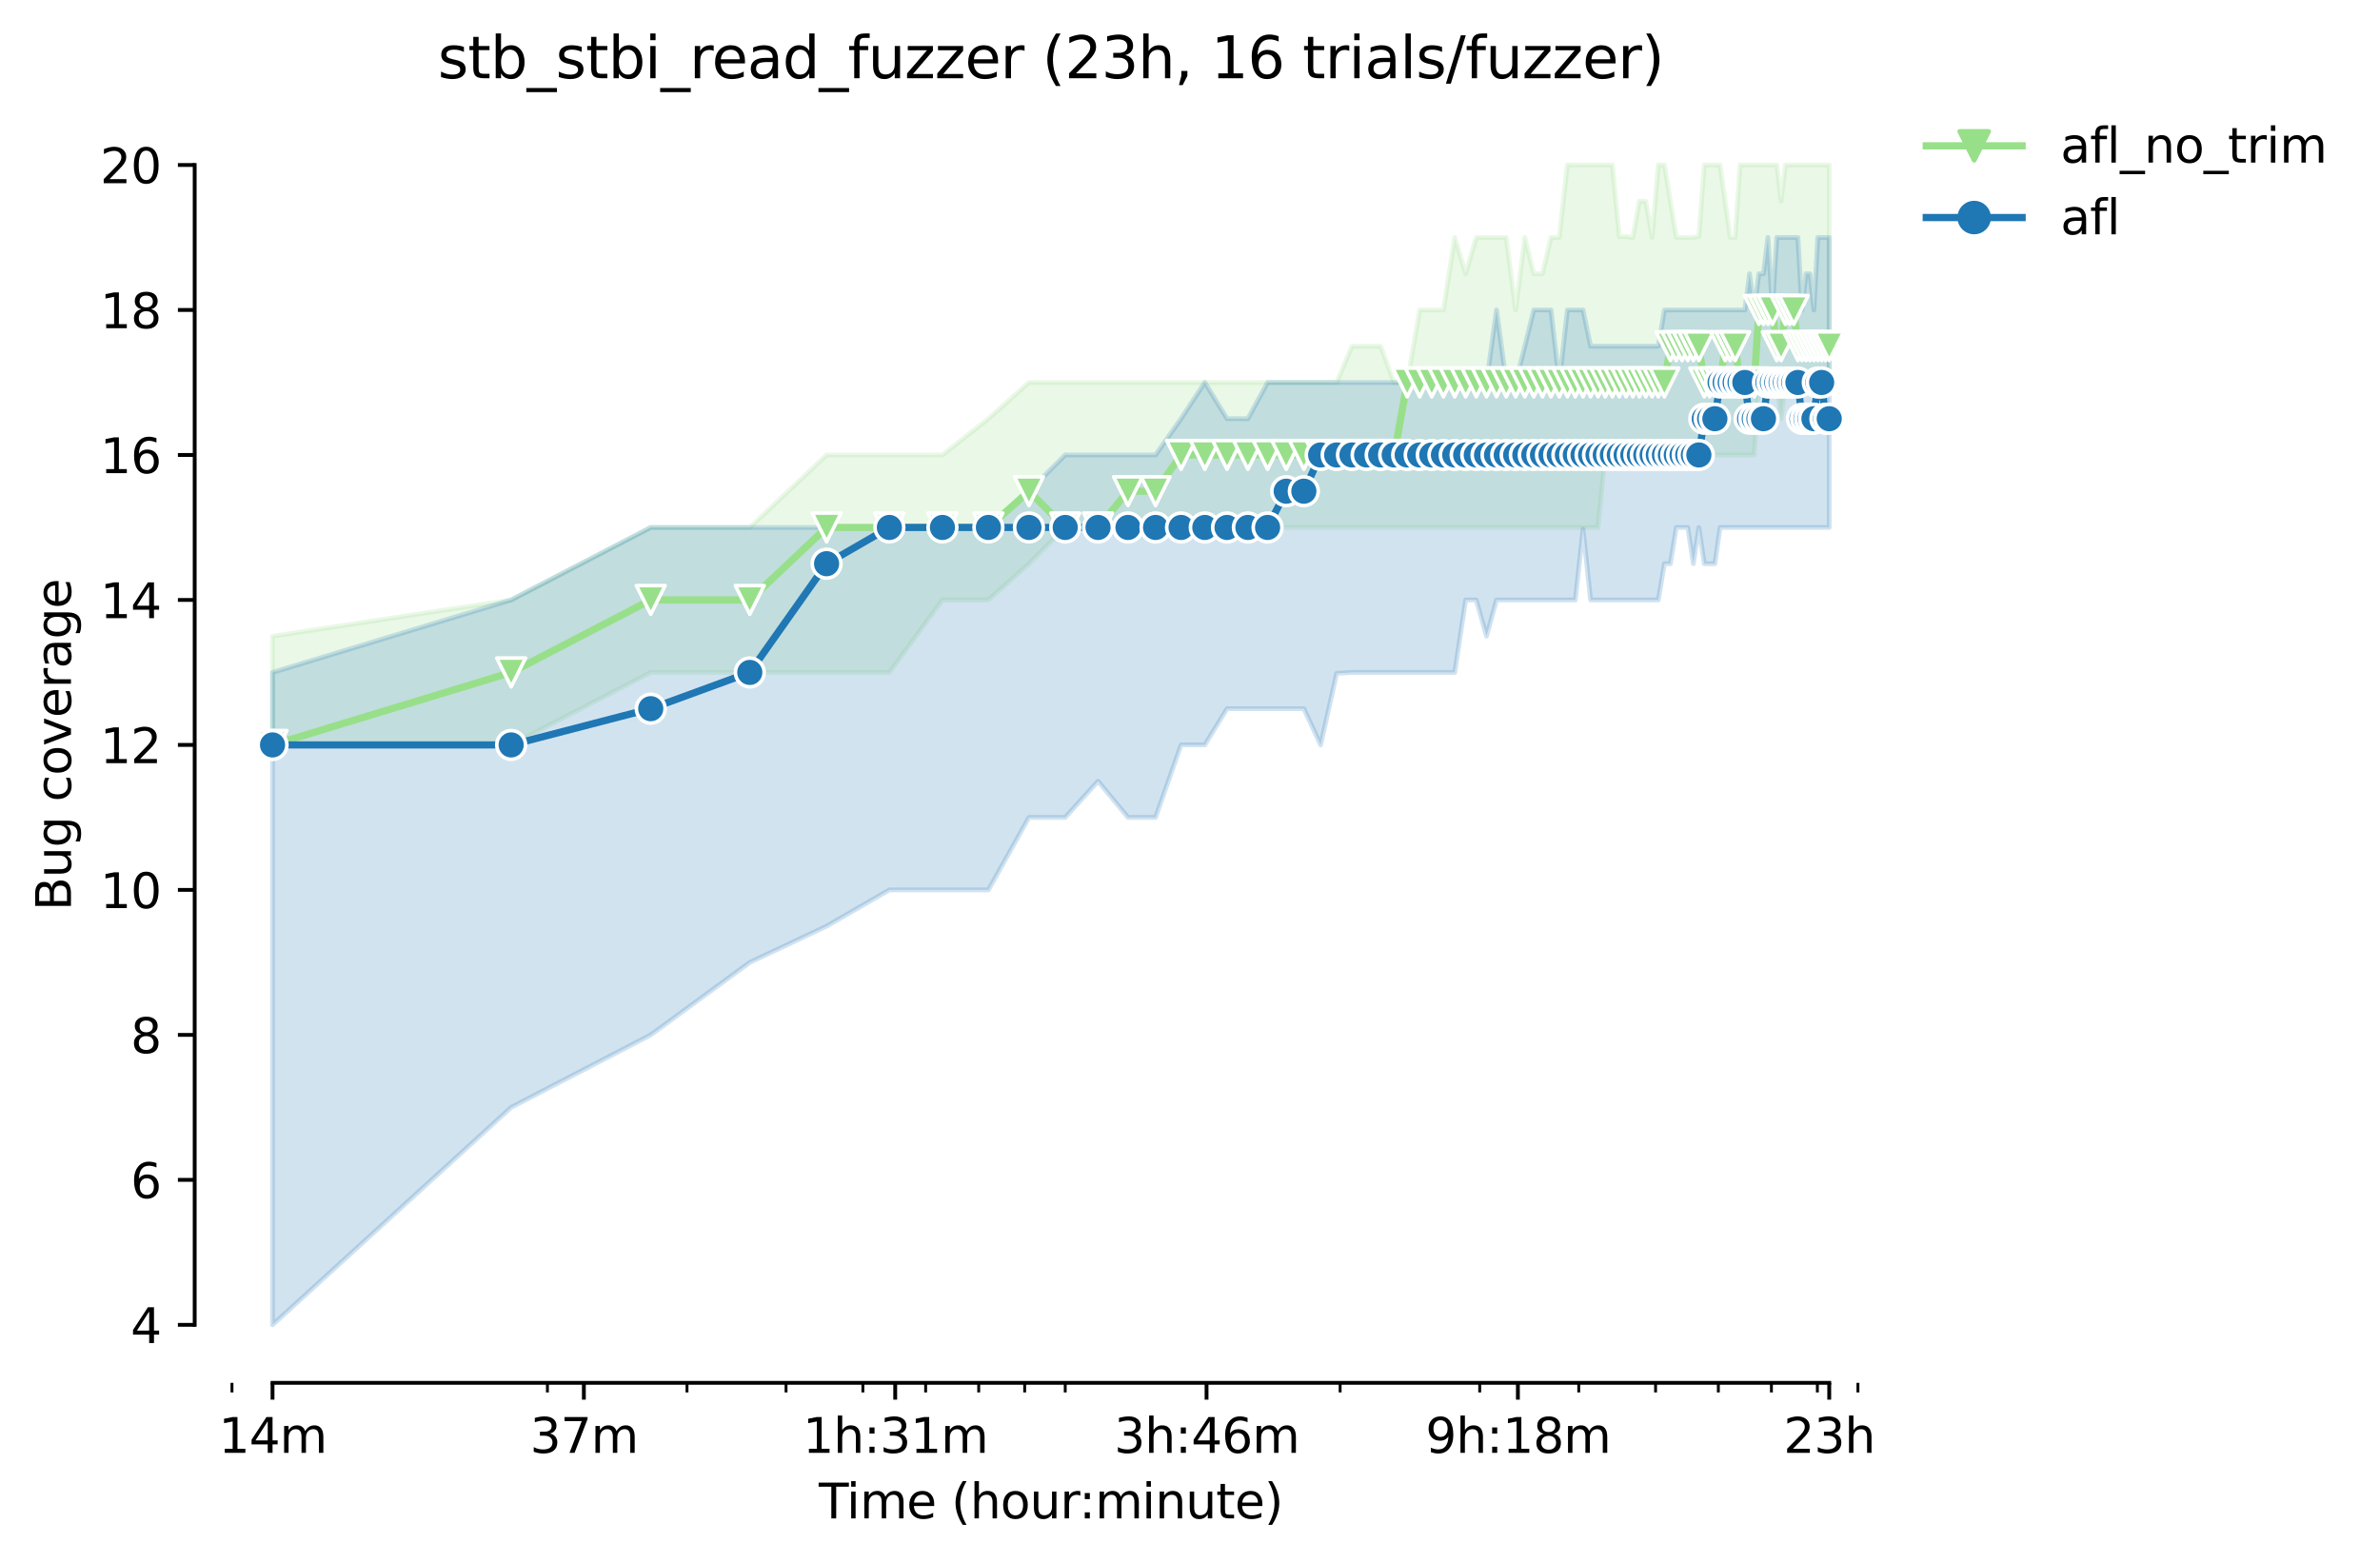 <?xml version="1.0" encoding="utf-8" standalone="no"?>
<!DOCTYPE svg PUBLIC "-//W3C//DTD SVG 1.1//EN"
  "http://www.w3.org/Graphics/SVG/1.1/DTD/svg11.dtd">
<svg height="325.986pt" version="1.1" viewBox="0 0 496.356 325.986" width="496.356pt" xmlns="http://www.w3.org/2000/svg" xmlns:xlink="http://www.w3.org/1999/xlink">
 <defs>
  <style type="text/css">*{stroke-linecap:butt;stroke-linejoin:round;}</style>
 </defs>
 <g id="figure_1">
  <g id="patch_1">
   <path d="M 0 325.986 
L 496.356 325.986 
L 496.356 0 
L 0 0 
z
" style="fill:#ffffff;"/>
  </g>
  <g id="axes_1">
   <g id="patch_2">
    <path d="M 40.603 288.43 
L 397.723 288.43 
L 397.723 22.318 
L 40.603 22.318 
z
" style="fill:#ffffff;"/>
   </g>
   <g id="PolyCollection_1">
    <defs>
     <path d="M 56.836 -193.292 
L 56.836 -170.612 
L 106.602 -170.612 
L 135.714 -185.732 
L 156.369 -185.732 
L 172.39 -185.732 
L 185.48 -185.732 
L 196.548 -200.852 
L 206.135 -200.852 
L 214.592 -208.412 
L 222.156 -215.972 
L 228.999 -215.972 
L 235.247 -215.972 
L 240.994 -215.972 
L 246.314 -215.972 
L 251.268 -215.972 
L 255.902 -215.972 
L 260.254 -215.972 
L 264.358 -215.972 
L 268.24 -215.972 
L 271.923 -215.972 
L 275.426 -215.972 
L 278.766 -215.972 
L 281.957 -215.972 
L 285.013 -215.972 
L 287.944 -215.972 
L 290.76 -215.972 
L 293.47 -215.972 
L 296.081 -215.972 
L 298.6 -215.972 
L 301.034 -215.972 
L 303.389 -215.972 
L 305.668 -215.972 
L 307.877 -215.972 
L 310.021 -215.972 
L 312.102 -215.972 
L 314.125 -215.972 
L 316.092 -215.972 
L 318.007 -215.972 
L 319.872 -215.972 
L 321.689 -215.972 
L 323.462 -215.972 
L 325.192 -215.972 
L 326.882 -215.972 
L 328.532 -215.972 
L 330.146 -215.972 
L 331.724 -215.972 
L 333.268 -215.972 
L 334.78 -231.092 
L 336.26 -231.092 
L 337.711 -231.092 
L 339.132 -231.092 
L 340.527 -231.092 
L 341.894 -231.092 
L 343.236 -231.092 
L 344.554 -231.092 
L 345.847 -231.092 
L 347.118 -231.092 
L 348.367 -231.092 
L 349.594 -231.092 
L 350.801 -231.092 
L 351.988 -231.092 
L 353.155 -231.092 
L 354.304 -231.092 
L 355.435 -231.092 
L 356.548 -231.092 
L 357.644 -231.092 
L 358.724 -231.092 
L 359.787 -231.092 
L 360.835 -231.092 
L 361.869 -231.092 
L 362.887 -231.092 
L 363.891 -231.092 
L 364.881 -231.092 
L 365.858 -231.092 
L 366.822 -246.212 
L 367.773 -246.212 
L 368.712 -246.212 
L 369.638 -246.212 
L 370.553 -246.212 
L 371.456 -238.652 
L 372.348 -246.212 
L 373.229 -246.212 
L 374.099 -246.212 
L 374.959 -246.212 
L 375.809 -246.212 
L 376.648 -246.212 
L 377.478 -246.212 
L 378.299 -246.212 
L 379.11 -246.212 
L 379.912 -246.212 
L 380.706 -246.212 
L 381.49 -246.212 
L 381.49 -291.572 
L 381.49 -291.572 
L 380.706 -291.572 
L 379.912 -291.572 
L 379.11 -291.572 
L 378.299 -291.572 
L 377.478 -291.572 
L 376.648 -291.572 
L 375.809 -291.572 
L 374.959 -291.572 
L 374.099 -291.572 
L 373.229 -291.572 
L 372.348 -291.572 
L 371.456 -284.012 
L 370.553 -291.572 
L 369.638 -291.572 
L 368.712 -291.572 
L 367.773 -291.572 
L 366.822 -291.572 
L 365.858 -291.572 
L 364.881 -291.572 
L 363.891 -291.572 
L 362.887 -291.572 
L 361.869 -276.452 
L 360.835 -276.452 
L 359.787 -284.012 
L 358.724 -291.572 
L 357.644 -291.572 
L 356.548 -291.572 
L 355.435 -291.572 
L 354.304 -276.641 
L 353.155 -276.452 
L 351.988 -276.452 
L 350.801 -276.452 
L 349.594 -276.452 
L 348.367 -284.012 
L 347.118 -291.572 
L 345.847 -291.572 
L 344.554 -276.452 
L 343.236 -284.012 
L 341.894 -284.012 
L 340.527 -276.452 
L 339.132 -276.641 
L 337.711 -276.641 
L 336.26 -291.572 
L 334.78 -291.572 
L 333.268 -291.572 
L 331.724 -291.572 
L 330.146 -291.572 
L 328.532 -291.572 
L 326.882 -291.572 
L 325.192 -276.452 
L 323.462 -276.452 
L 321.689 -268.892 
L 319.872 -268.892 
L 318.007 -276.452 
L 316.092 -261.332 
L 314.125 -276.452 
L 312.102 -276.452 
L 310.021 -276.452 
L 307.877 -276.452 
L 305.668 -268.892 
L 303.389 -276.452 
L 301.034 -261.332 
L 298.6 -261.332 
L 296.081 -261.332 
L 293.47 -246.212 
L 290.76 -246.212 
L 287.944 -253.772 
L 285.013 -253.772 
L 281.957 -253.772 
L 278.766 -246.212 
L 275.426 -246.212 
L 271.923 -246.212 
L 268.24 -246.212 
L 264.358 -246.212 
L 260.254 -246.212 
L 255.902 -246.212 
L 251.268 -246.212 
L 246.314 -246.212 
L 240.994 -246.212 
L 235.247 -246.212 
L 228.999 -246.212 
L 222.156 -246.212 
L 214.592 -246.212 
L 206.135 -238.652 
L 196.548 -231.092 
L 185.48 -231.092 
L 172.39 -231.092 
L 156.369 -215.972 
L 135.714 -215.972 
L 106.602 -200.852 
L 56.836 -193.292 
z
" id="ma43c6a4205" style="stroke:#98df8a;stroke-opacity:0.2;"/>
    </defs>
    <g clip-path="url(#p64b81bf432)">
     <use style="fill:#98df8a;fill-opacity:0.2;stroke:#98df8a;stroke-opacity:0.2;" x="0" xlink:href="#ma43c6a4205" y="325.986"/>
    </g>
   </g>
   <g id="PolyCollection_2">
    <defs>
     <path d="M 56.836 -185.732 
L 56.836 -49.652 
L 106.602 -95.012 
L 135.714 -110.132 
L 156.369 -125.252 
L 172.39 -132.812 
L 185.48 -140.372 
L 196.548 -140.372 
L 206.135 -140.372 
L 214.592 -155.492 
L 222.156 -155.492 
L 228.999 -163.052 
L 235.247 -155.492 
L 240.994 -155.492 
L 246.314 -170.612 
L 251.268 -170.612 
L 255.902 -178.172 
L 260.254 -178.172 
L 264.358 -178.172 
L 268.24 -178.172 
L 271.923 -178.172 
L 275.426 -170.612 
L 278.766 -185.543 
L 281.957 -185.732 
L 285.013 -185.732 
L 287.944 -185.732 
L 290.76 -185.732 
L 293.47 -185.732 
L 296.081 -185.732 
L 298.6 -185.732 
L 301.034 -185.732 
L 303.389 -185.732 
L 305.668 -200.852 
L 307.877 -200.852 
L 310.021 -193.292 
L 312.102 -200.852 
L 314.125 -200.852 
L 316.092 -200.852 
L 318.007 -200.852 
L 319.872 -200.852 
L 321.689 -200.852 
L 323.462 -200.852 
L 325.192 -200.852 
L 326.882 -200.852 
L 328.532 -200.852 
L 330.146 -215.594 
L 331.724 -200.852 
L 333.268 -200.852 
L 334.78 -200.852 
L 336.26 -200.852 
L 337.711 -200.852 
L 339.132 -200.852 
L 340.527 -200.852 
L 341.894 -200.852 
L 343.236 -200.852 
L 344.554 -200.852 
L 345.847 -200.852 
L 347.118 -208.412 
L 348.367 -208.412 
L 349.594 -215.972 
L 350.801 -215.972 
L 351.988 -215.972 
L 353.155 -208.412 
L 354.304 -215.972 
L 355.435 -208.412 
L 356.548 -208.412 
L 357.644 -208.412 
L 358.724 -215.972 
L 359.787 -215.972 
L 360.835 -215.972 
L 361.869 -215.972 
L 362.887 -215.972 
L 363.891 -215.972 
L 364.881 -215.972 
L 365.858 -215.972 
L 366.822 -215.972 
L 367.773 -215.972 
L 368.712 -215.972 
L 369.638 -215.972 
L 370.553 -215.972 
L 371.456 -215.972 
L 372.348 -215.972 
L 373.229 -215.972 
L 374.099 -215.972 
L 374.959 -215.972 
L 375.809 -215.972 
L 376.648 -215.972 
L 377.478 -215.972 
L 378.299 -215.972 
L 379.11 -215.972 
L 379.912 -215.972 
L 380.706 -215.972 
L 381.49 -215.972 
L 381.49 -276.452 
L 381.49 -276.452 
L 380.706 -276.452 
L 379.912 -276.452 
L 379.11 -276.452 
L 378.299 -261.332 
L 377.478 -268.892 
L 376.648 -268.892 
L 375.809 -261.332 
L 374.959 -276.452 
L 374.099 -276.452 
L 373.229 -276.452 
L 372.348 -276.452 
L 371.456 -276.452 
L 370.553 -276.452 
L 369.638 -261.332 
L 368.712 -276.452 
L 367.773 -268.892 
L 366.822 -268.892 
L 365.858 -261.332 
L 364.881 -268.892 
L 363.891 -261.332 
L 362.887 -261.332 
L 361.869 -261.332 
L 360.835 -261.332 
L 359.787 -261.332 
L 358.724 -261.332 
L 357.644 -261.332 
L 356.548 -261.332 
L 355.435 -261.332 
L 354.304 -261.332 
L 353.155 -261.332 
L 351.988 -261.332 
L 350.801 -261.332 
L 349.594 -261.332 
L 348.367 -261.332 
L 347.118 -261.332 
L 345.847 -253.772 
L 344.554 -253.772 
L 343.236 -253.772 
L 341.894 -253.772 
L 340.527 -253.772 
L 339.132 -253.772 
L 337.711 -253.772 
L 336.26 -253.772 
L 334.78 -253.772 
L 333.268 -253.772 
L 331.724 -253.772 
L 330.146 -261.332 
L 328.532 -261.332 
L 326.882 -261.332 
L 325.192 -246.212 
L 323.462 -261.332 
L 321.689 -261.332 
L 319.872 -261.332 
L 318.007 -253.772 
L 316.092 -246.212 
L 314.125 -246.401 
L 312.102 -261.332 
L 310.021 -246.212 
L 307.877 -246.212 
L 305.668 -246.212 
L 303.389 -246.212 
L 301.034 -246.212 
L 298.6 -246.212 
L 296.081 -246.212 
L 293.47 -246.212 
L 290.76 -246.212 
L 287.944 -246.212 
L 285.013 -246.212 
L 281.957 -246.212 
L 278.766 -246.212 
L 275.426 -246.212 
L 271.923 -246.212 
L 268.24 -246.212 
L 264.358 -246.212 
L 260.254 -238.652 
L 255.902 -238.652 
L 251.268 -246.212 
L 246.314 -238.652 
L 240.994 -231.092 
L 235.247 -231.092 
L 228.999 -231.092 
L 222.156 -231.092 
L 214.592 -223.532 
L 206.135 -215.972 
L 196.548 -215.972 
L 185.48 -215.972 
L 172.39 -215.972 
L 156.369 -215.972 
L 135.714 -215.972 
L 106.602 -200.852 
L 56.836 -185.732 
z
" id="m59a68c05bd" style="stroke:#1f77b4;stroke-opacity:0.2;"/>
    </defs>
    <g clip-path="url(#p64b81bf432)">
     <use style="fill:#1f77b4;fill-opacity:0.2;stroke:#1f77b4;stroke-opacity:0.2;" x="0" xlink:href="#m59a68c05bd" y="325.986"/>
    </g>
   </g>
   <g id="matplotlib.axis_1">
    <g id="xtick_1">
     <g id="line2d_1">
      <defs>
       <path d="M 0 0 
L 0 3.5 
" id="m9a6a6befbb" style="stroke:#000000;stroke-width:0.8;"/>
      </defs>
      <g>
       <use style="stroke:#000000;stroke-width:0.8;" x="56.836" xlink:href="#m9a6a6befbb" y="288.43"/>
      </g>
     </g>
     <g id="text_1">
      <!-- 14m -->
      <g transform="translate(45.603 303.029)scale(0.1 -0.1)">
       <defs>
        <path d="M 794 531 
L 1825 531 
L 1825 4091 
L 703 3866 
L 703 4441 
L 1819 4666 
L 2450 4666 
L 2450 531 
L 3481 531 
L 3481 0 
L 794 0 
L 794 531 
z
" id="DejaVuSans-31" transform="scale(0.016)"/>
        <path d="M 2419 4116 
L 825 1625 
L 2419 1625 
L 2419 4116 
z
M 2253 4666 
L 3047 4666 
L 3047 1625 
L 3713 1625 
L 3713 1100 
L 3047 1100 
L 3047 0 
L 2419 0 
L 2419 1100 
L 313 1100 
L 313 1709 
L 2253 4666 
z
" id="DejaVuSans-34" transform="scale(0.016)"/>
        <path d="M 3328 2828 
Q 3544 3216 3844 3400 
Q 4144 3584 4550 3584 
Q 5097 3584 5394 3201 
Q 5691 2819 5691 2113 
L 5691 0 
L 5113 0 
L 5113 2094 
Q 5113 2597 4934 2840 
Q 4756 3084 4391 3084 
Q 3944 3084 3684 2787 
Q 3425 2491 3425 1978 
L 3425 0 
L 2847 0 
L 2847 2094 
Q 2847 2600 2669 2842 
Q 2491 3084 2119 3084 
Q 1678 3084 1418 2786 
Q 1159 2488 1159 1978 
L 1159 0 
L 581 0 
L 581 3500 
L 1159 3500 
L 1159 2956 
Q 1356 3278 1631 3431 
Q 1906 3584 2284 3584 
Q 2666 3584 2933 3390 
Q 3200 3197 3328 2828 
z
" id="DejaVuSans-6d" transform="scale(0.016)"/>
       </defs>
       <use xlink:href="#DejaVuSans-31"/>
       <use x="63.623" xlink:href="#DejaVuSans-34"/>
       <use x="127.246" xlink:href="#DejaVuSans-6d"/>
      </g>
     </g>
    </g>
    <g id="xtick_2">
     <g id="line2d_2">
      <g>
       <use style="stroke:#000000;stroke-width:0.8;" x="121.767" xlink:href="#m9a6a6befbb" y="288.43"/>
      </g>
     </g>
     <g id="text_2">
      <!-- 37m -->
      <g transform="translate(110.534 303.029)scale(0.1 -0.1)">
       <defs>
        <path d="M 2597 2516 
Q 3050 2419 3304 2112 
Q 3559 1806 3559 1356 
Q 3559 666 3084 287 
Q 2609 -91 1734 -91 
Q 1441 -91 1130 -33 
Q 819 25 488 141 
L 488 750 
Q 750 597 1062 519 
Q 1375 441 1716 441 
Q 2309 441 2620 675 
Q 2931 909 2931 1356 
Q 2931 1769 2642 2001 
Q 2353 2234 1838 2234 
L 1294 2234 
L 1294 2753 
L 1863 2753 
Q 2328 2753 2575 2939 
Q 2822 3125 2822 3475 
Q 2822 3834 2567 4026 
Q 2313 4219 1838 4219 
Q 1578 4219 1281 4162 
Q 984 4106 628 3988 
L 628 4550 
Q 988 4650 1302 4700 
Q 1616 4750 1894 4750 
Q 2613 4750 3031 4423 
Q 3450 4097 3450 3541 
Q 3450 3153 3228 2886 
Q 3006 2619 2597 2516 
z
" id="DejaVuSans-33" transform="scale(0.016)"/>
        <path d="M 525 4666 
L 3525 4666 
L 3525 4397 
L 1831 0 
L 1172 0 
L 2766 4134 
L 525 4134 
L 525 4666 
z
" id="DejaVuSans-37" transform="scale(0.016)"/>
       </defs>
       <use xlink:href="#DejaVuSans-33"/>
       <use x="63.623" xlink:href="#DejaVuSans-37"/>
       <use x="127.246" xlink:href="#DejaVuSans-6d"/>
      </g>
     </g>
    </g>
    <g id="xtick_3">
     <g id="line2d_3">
      <g>
       <use style="stroke:#000000;stroke-width:0.8;" x="186.698" xlink:href="#m9a6a6befbb" y="288.43"/>
      </g>
     </g>
     <g id="text_3">
      <!-- 1h:31m -->
      <g transform="translate(167.431 303.029)scale(0.1 -0.1)">
       <defs>
        <path d="M 3513 2113 
L 3513 0 
L 2938 0 
L 2938 2094 
Q 2938 2591 2744 2837 
Q 2550 3084 2163 3084 
Q 1697 3084 1428 2787 
Q 1159 2491 1159 1978 
L 1159 0 
L 581 0 
L 581 4863 
L 1159 4863 
L 1159 2956 
Q 1366 3272 1645 3428 
Q 1925 3584 2291 3584 
Q 2894 3584 3203 3211 
Q 3513 2838 3513 2113 
z
" id="DejaVuSans-68" transform="scale(0.016)"/>
        <path d="M 750 794 
L 1409 794 
L 1409 0 
L 750 0 
L 750 794 
z
M 750 3309 
L 1409 3309 
L 1409 2516 
L 750 2516 
L 750 3309 
z
" id="DejaVuSans-3a" transform="scale(0.016)"/>
       </defs>
       <use xlink:href="#DejaVuSans-31"/>
       <use x="63.623" xlink:href="#DejaVuSans-68"/>
       <use x="127.002" xlink:href="#DejaVuSans-3a"/>
       <use x="160.693" xlink:href="#DejaVuSans-33"/>
       <use x="224.316" xlink:href="#DejaVuSans-31"/>
       <use x="287.939" xlink:href="#DejaVuSans-6d"/>
      </g>
     </g>
    </g>
    <g id="xtick_4">
     <g id="line2d_4">
      <g>
       <use style="stroke:#000000;stroke-width:0.8;" x="251.629" xlink:href="#m9a6a6befbb" y="288.43"/>
      </g>
     </g>
     <g id="text_4">
      <!-- 3h:46m -->
      <g transform="translate(232.362 303.029)scale(0.1 -0.1)">
       <defs>
        <path d="M 2113 2584 
Q 1688 2584 1439 2293 
Q 1191 2003 1191 1497 
Q 1191 994 1439 701 
Q 1688 409 2113 409 
Q 2538 409 2786 701 
Q 3034 994 3034 1497 
Q 3034 2003 2786 2293 
Q 2538 2584 2113 2584 
z
M 3366 4563 
L 3366 3988 
Q 3128 4100 2886 4159 
Q 2644 4219 2406 4219 
Q 1781 4219 1451 3797 
Q 1122 3375 1075 2522 
Q 1259 2794 1537 2939 
Q 1816 3084 2150 3084 
Q 2853 3084 3261 2657 
Q 3669 2231 3669 1497 
Q 3669 778 3244 343 
Q 2819 -91 2113 -91 
Q 1303 -91 875 529 
Q 447 1150 447 2328 
Q 447 3434 972 4092 
Q 1497 4750 2381 4750 
Q 2619 4750 2861 4703 
Q 3103 4656 3366 4563 
z
" id="DejaVuSans-36" transform="scale(0.016)"/>
       </defs>
       <use xlink:href="#DejaVuSans-33"/>
       <use x="63.623" xlink:href="#DejaVuSans-68"/>
       <use x="127.002" xlink:href="#DejaVuSans-3a"/>
       <use x="160.693" xlink:href="#DejaVuSans-34"/>
       <use x="224.316" xlink:href="#DejaVuSans-36"/>
       <use x="287.939" xlink:href="#DejaVuSans-6d"/>
      </g>
     </g>
    </g>
    <g id="xtick_5">
     <g id="line2d_5">
      <g>
       <use style="stroke:#000000;stroke-width:0.8;" x="316.56" xlink:href="#m9a6a6befbb" y="288.43"/>
      </g>
     </g>
     <g id="text_5">
      <!-- 9h:18m -->
      <g transform="translate(297.293 303.029)scale(0.1 -0.1)">
       <defs>
        <path d="M 703 97 
L 703 672 
Q 941 559 1184 500 
Q 1428 441 1663 441 
Q 2288 441 2617 861 
Q 2947 1281 2994 2138 
Q 2813 1869 2534 1725 
Q 2256 1581 1919 1581 
Q 1219 1581 811 2004 
Q 403 2428 403 3163 
Q 403 3881 828 4315 
Q 1253 4750 1959 4750 
Q 2769 4750 3195 4129 
Q 3622 3509 3622 2328 
Q 3622 1225 3098 567 
Q 2575 -91 1691 -91 
Q 1453 -91 1209 -44 
Q 966 3 703 97 
z
M 1959 2075 
Q 2384 2075 2632 2365 
Q 2881 2656 2881 3163 
Q 2881 3666 2632 3958 
Q 2384 4250 1959 4250 
Q 1534 4250 1286 3958 
Q 1038 3666 1038 3163 
Q 1038 2656 1286 2365 
Q 1534 2075 1959 2075 
z
" id="DejaVuSans-39" transform="scale(0.016)"/>
        <path d="M 2034 2216 
Q 1584 2216 1326 1975 
Q 1069 1734 1069 1313 
Q 1069 891 1326 650 
Q 1584 409 2034 409 
Q 2484 409 2743 651 
Q 3003 894 3003 1313 
Q 3003 1734 2745 1975 
Q 2488 2216 2034 2216 
z
M 1403 2484 
Q 997 2584 770 2862 
Q 544 3141 544 3541 
Q 544 4100 942 4425 
Q 1341 4750 2034 4750 
Q 2731 4750 3128 4425 
Q 3525 4100 3525 3541 
Q 3525 3141 3298 2862 
Q 3072 2584 2669 2484 
Q 3125 2378 3379 2068 
Q 3634 1759 3634 1313 
Q 3634 634 3220 271 
Q 2806 -91 2034 -91 
Q 1263 -91 848 271 
Q 434 634 434 1313 
Q 434 1759 690 2068 
Q 947 2378 1403 2484 
z
M 1172 3481 
Q 1172 3119 1398 2916 
Q 1625 2713 2034 2713 
Q 2441 2713 2670 2916 
Q 2900 3119 2900 3481 
Q 2900 3844 2670 4047 
Q 2441 4250 2034 4250 
Q 1625 4250 1398 4047 
Q 1172 3844 1172 3481 
z
" id="DejaVuSans-38" transform="scale(0.016)"/>
       </defs>
       <use xlink:href="#DejaVuSans-39"/>
       <use x="63.623" xlink:href="#DejaVuSans-68"/>
       <use x="127.002" xlink:href="#DejaVuSans-3a"/>
       <use x="160.693" xlink:href="#DejaVuSans-31"/>
       <use x="224.316" xlink:href="#DejaVuSans-38"/>
       <use x="287.939" xlink:href="#DejaVuSans-6d"/>
      </g>
     </g>
    </g>
    <g id="xtick_6">
     <g id="line2d_6">
      <g>
       <use style="stroke:#000000;stroke-width:0.8;" x="381.491" xlink:href="#m9a6a6befbb" y="288.43"/>
      </g>
     </g>
     <g id="text_6">
      <!-- 23h -->
      <g transform="translate(371.96 303.029)scale(0.1 -0.1)">
       <defs>
        <path d="M 1228 531 
L 3431 531 
L 3431 0 
L 469 0 
L 469 531 
Q 828 903 1448 1529 
Q 2069 2156 2228 2338 
Q 2531 2678 2651 2914 
Q 2772 3150 2772 3378 
Q 2772 3750 2511 3984 
Q 2250 4219 1831 4219 
Q 1534 4219 1204 4116 
Q 875 4013 500 3803 
L 500 4441 
Q 881 4594 1212 4672 
Q 1544 4750 1819 4750 
Q 2544 4750 2975 4387 
Q 3406 4025 3406 3419 
Q 3406 3131 3298 2873 
Q 3191 2616 2906 2266 
Q 2828 2175 2409 1742 
Q 1991 1309 1228 531 
z
" id="DejaVuSans-32" transform="scale(0.016)"/>
       </defs>
       <use xlink:href="#DejaVuSans-32"/>
       <use x="63.623" xlink:href="#DejaVuSans-33"/>
       <use x="127.246" xlink:href="#DejaVuSans-68"/>
      </g>
     </g>
    </g>
    <g id="xtick_7">
     <g id="line2d_7">
      <defs>
       <path d="M 0 0 
L 0 2 
" id="mc470753be0" style="stroke:#000000;stroke-width:0.6;"/>
      </defs>
      <g>
       <use style="stroke:#000000;stroke-width:0.6;" x="48.379" xlink:href="#mc470753be0" y="288.43"/>
      </g>
     </g>
    </g>
    <g id="xtick_8">
     <g id="line2d_8">
      <g>
       <use style="stroke:#000000;stroke-width:0.6;" x="114.167" xlink:href="#mc470753be0" y="288.43"/>
      </g>
     </g>
    </g>
    <g id="xtick_9">
     <g id="line2d_9">
      <g>
       <use style="stroke:#000000;stroke-width:0.6;" x="143.278" xlink:href="#mc470753be0" y="288.43"/>
      </g>
     </g>
    </g>
    <g id="xtick_10">
     <g id="line2d_10">
      <g>
       <use style="stroke:#000000;stroke-width:0.6;" x="163.933" xlink:href="#mc470753be0" y="288.43"/>
      </g>
     </g>
    </g>
    <g id="xtick_11">
     <g id="line2d_11">
      <g>
       <use style="stroke:#000000;stroke-width:0.6;" x="179.955" xlink:href="#mc470753be0" y="288.43"/>
      </g>
     </g>
    </g>
    <g id="xtick_12">
     <g id="line2d_12">
      <g>
       <use style="stroke:#000000;stroke-width:0.6;" x="193.045" xlink:href="#mc470753be0" y="288.43"/>
      </g>
     </g>
    </g>
    <g id="xtick_13">
     <g id="line2d_13">
      <g>
       <use style="stroke:#000000;stroke-width:0.6;" x="204.113" xlink:href="#mc470753be0" y="288.43"/>
      </g>
     </g>
    </g>
    <g id="xtick_14">
     <g id="line2d_14">
      <g>
       <use style="stroke:#000000;stroke-width:0.6;" x="213.7" xlink:href="#mc470753be0" y="288.43"/>
      </g>
     </g>
    </g>
    <g id="xtick_15">
     <g id="line2d_15">
      <g>
       <use style="stroke:#000000;stroke-width:0.6;" x="222.156" xlink:href="#mc470753be0" y="288.43"/>
      </g>
     </g>
    </g>
    <g id="xtick_16">
     <g id="line2d_16">
      <g>
       <use style="stroke:#000000;stroke-width:0.6;" x="279.488" xlink:href="#mc470753be0" y="288.43"/>
      </g>
     </g>
    </g>
    <g id="xtick_17">
     <g id="line2d_17">
      <g>
       <use style="stroke:#000000;stroke-width:0.6;" x="308.599" xlink:href="#mc470753be0" y="288.43"/>
      </g>
     </g>
    </g>
    <g id="xtick_18">
     <g id="line2d_18">
      <g>
       <use style="stroke:#000000;stroke-width:0.6;" x="329.254" xlink:href="#mc470753be0" y="288.43"/>
      </g>
     </g>
    </g>
    <g id="xtick_19">
     <g id="line2d_19">
      <g>
       <use style="stroke:#000000;stroke-width:0.6;" x="345.275" xlink:href="#mc470753be0" y="288.43"/>
      </g>
     </g>
    </g>
    <g id="xtick_20">
     <g id="line2d_20">
      <g>
       <use style="stroke:#000000;stroke-width:0.6;" x="358.366" xlink:href="#mc470753be0" y="288.43"/>
      </g>
     </g>
    </g>
    <g id="xtick_21">
     <g id="line2d_21">
      <g>
       <use style="stroke:#000000;stroke-width:0.6;" x="369.433" xlink:href="#mc470753be0" y="288.43"/>
      </g>
     </g>
    </g>
    <g id="xtick_22">
     <g id="line2d_22">
      <g>
       <use style="stroke:#000000;stroke-width:0.6;" x="379.02" xlink:href="#mc470753be0" y="288.43"/>
      </g>
     </g>
    </g>
    <g id="xtick_23">
     <g id="line2d_23">
      <g>
       <use style="stroke:#000000;stroke-width:0.6;" x="387.477" xlink:href="#mc470753be0" y="288.43"/>
      </g>
     </g>
    </g>
    <g id="text_7">
     <!-- Time (hour:minute) -->
     <g transform="translate(170.756 316.707)scale(0.1 -0.1)">
      <defs>
       <path d="M -19 4666 
L 3928 4666 
L 3928 4134 
L 2272 4134 
L 2272 0 
L 1638 0 
L 1638 4134 
L -19 4134 
L -19 4666 
z
" id="DejaVuSans-54" transform="scale(0.016)"/>
       <path d="M 603 3500 
L 1178 3500 
L 1178 0 
L 603 0 
L 603 3500 
z
M 603 4863 
L 1178 4863 
L 1178 4134 
L 603 4134 
L 603 4863 
z
" id="DejaVuSans-69" transform="scale(0.016)"/>
       <path d="M 3597 1894 
L 3597 1613 
L 953 1613 
Q 991 1019 1311 708 
Q 1631 397 2203 397 
Q 2534 397 2845 478 
Q 3156 559 3463 722 
L 3463 178 
Q 3153 47 2828 -22 
Q 2503 -91 2169 -91 
Q 1331 -91 842 396 
Q 353 884 353 1716 
Q 353 2575 817 3079 
Q 1281 3584 2069 3584 
Q 2775 3584 3186 3129 
Q 3597 2675 3597 1894 
z
M 3022 2063 
Q 3016 2534 2758 2815 
Q 2500 3097 2075 3097 
Q 1594 3097 1305 2825 
Q 1016 2553 972 2059 
L 3022 2063 
z
" id="DejaVuSans-65" transform="scale(0.016)"/>
       <path id="DejaVuSans-20" transform="scale(0.016)"/>
       <path d="M 1984 4856 
Q 1566 4138 1362 3434 
Q 1159 2731 1159 2009 
Q 1159 1288 1364 580 
Q 1569 -128 1984 -844 
L 1484 -844 
Q 1016 -109 783 600 
Q 550 1309 550 2009 
Q 550 2706 781 3412 
Q 1013 4119 1484 4856 
L 1984 4856 
z
" id="DejaVuSans-28" transform="scale(0.016)"/>
       <path d="M 1959 3097 
Q 1497 3097 1228 2736 
Q 959 2375 959 1747 
Q 959 1119 1226 758 
Q 1494 397 1959 397 
Q 2419 397 2687 759 
Q 2956 1122 2956 1747 
Q 2956 2369 2687 2733 
Q 2419 3097 1959 3097 
z
M 1959 3584 
Q 2709 3584 3137 3096 
Q 3566 2609 3566 1747 
Q 3566 888 3137 398 
Q 2709 -91 1959 -91 
Q 1206 -91 779 398 
Q 353 888 353 1747 
Q 353 2609 779 3096 
Q 1206 3584 1959 3584 
z
" id="DejaVuSans-6f" transform="scale(0.016)"/>
       <path d="M 544 1381 
L 544 3500 
L 1119 3500 
L 1119 1403 
Q 1119 906 1312 657 
Q 1506 409 1894 409 
Q 2359 409 2629 706 
Q 2900 1003 2900 1516 
L 2900 3500 
L 3475 3500 
L 3475 0 
L 2900 0 
L 2900 538 
Q 2691 219 2414 64 
Q 2138 -91 1772 -91 
Q 1169 -91 856 284 
Q 544 659 544 1381 
z
M 1991 3584 
L 1991 3584 
z
" id="DejaVuSans-75" transform="scale(0.016)"/>
       <path d="M 2631 2963 
Q 2534 3019 2420 3045 
Q 2306 3072 2169 3072 
Q 1681 3072 1420 2755 
Q 1159 2438 1159 1844 
L 1159 0 
L 581 0 
L 581 3500 
L 1159 3500 
L 1159 2956 
Q 1341 3275 1631 3429 
Q 1922 3584 2338 3584 
Q 2397 3584 2469 3576 
Q 2541 3569 2628 3553 
L 2631 2963 
z
" id="DejaVuSans-72" transform="scale(0.016)"/>
       <path d="M 3513 2113 
L 3513 0 
L 2938 0 
L 2938 2094 
Q 2938 2591 2744 2837 
Q 2550 3084 2163 3084 
Q 1697 3084 1428 2787 
Q 1159 2491 1159 1978 
L 1159 0 
L 581 0 
L 581 3500 
L 1159 3500 
L 1159 2956 
Q 1366 3272 1645 3428 
Q 1925 3584 2291 3584 
Q 2894 3584 3203 3211 
Q 3513 2838 3513 2113 
z
" id="DejaVuSans-6e" transform="scale(0.016)"/>
       <path d="M 1172 4494 
L 1172 3500 
L 2356 3500 
L 2356 3053 
L 1172 3053 
L 1172 1153 
Q 1172 725 1289 603 
Q 1406 481 1766 481 
L 2356 481 
L 2356 0 
L 1766 0 
Q 1100 0 847 248 
Q 594 497 594 1153 
L 594 3053 
L 172 3053 
L 172 3500 
L 594 3500 
L 594 4494 
L 1172 4494 
z
" id="DejaVuSans-74" transform="scale(0.016)"/>
       <path d="M 513 4856 
L 1013 4856 
Q 1481 4119 1714 3412 
Q 1947 2706 1947 2009 
Q 1947 1309 1714 600 
Q 1481 -109 1013 -844 
L 513 -844 
Q 928 -128 1133 580 
Q 1338 1288 1338 2009 
Q 1338 2731 1133 3434 
Q 928 4138 513 4856 
z
" id="DejaVuSans-29" transform="scale(0.016)"/>
      </defs>
      <use xlink:href="#DejaVuSans-54"/>
      <use x="57.959" xlink:href="#DejaVuSans-69"/>
      <use x="85.742" xlink:href="#DejaVuSans-6d"/>
      <use x="183.154" xlink:href="#DejaVuSans-65"/>
      <use x="244.678" xlink:href="#DejaVuSans-20"/>
      <use x="276.465" xlink:href="#DejaVuSans-28"/>
      <use x="315.479" xlink:href="#DejaVuSans-68"/>
      <use x="378.857" xlink:href="#DejaVuSans-6f"/>
      <use x="440.039" xlink:href="#DejaVuSans-75"/>
      <use x="503.418" xlink:href="#DejaVuSans-72"/>
      <use x="542.781" xlink:href="#DejaVuSans-3a"/>
      <use x="576.473" xlink:href="#DejaVuSans-6d"/>
      <use x="673.885" xlink:href="#DejaVuSans-69"/>
      <use x="701.668" xlink:href="#DejaVuSans-6e"/>
      <use x="765.047" xlink:href="#DejaVuSans-75"/>
      <use x="828.426" xlink:href="#DejaVuSans-74"/>
      <use x="867.635" xlink:href="#DejaVuSans-65"/>
      <use x="929.158" xlink:href="#DejaVuSans-29"/>
     </g>
    </g>
   </g>
   <g id="matplotlib.axis_2">
    <g id="ytick_1">
     <g id="line2d_24">
      <defs>
       <path d="M 0 0 
L -3.5 0 
" id="mb4d5a9283b" style="stroke:#000000;stroke-width:0.8;"/>
      </defs>
      <g>
       <use style="stroke:#000000;stroke-width:0.8;" x="40.603" xlink:href="#mb4d5a9283b" y="276.334"/>
      </g>
     </g>
     <g id="text_8">
      <!-- 4 -->
      <g transform="translate(27.241 280.133)scale(0.1 -0.1)">
       <use xlink:href="#DejaVuSans-34"/>
      </g>
     </g>
    </g>
    <g id="ytick_2">
     <g id="line2d_25">
      <g>
       <use style="stroke:#000000;stroke-width:0.8;" x="40.603" xlink:href="#mb4d5a9283b" y="246.094"/>
      </g>
     </g>
     <g id="text_9">
      <!-- 6 -->
      <g transform="translate(27.241 249.893)scale(0.1 -0.1)">
       <use xlink:href="#DejaVuSans-36"/>
      </g>
     </g>
    </g>
    <g id="ytick_3">
     <g id="line2d_26">
      <g>
       <use style="stroke:#000000;stroke-width:0.8;" x="40.603" xlink:href="#mb4d5a9283b" y="215.854"/>
      </g>
     </g>
     <g id="text_10">
      <!-- 8 -->
      <g transform="translate(27.241 219.653)scale(0.1 -0.1)">
       <use xlink:href="#DejaVuSans-38"/>
      </g>
     </g>
    </g>
    <g id="ytick_4">
     <g id="line2d_27">
      <g>
       <use style="stroke:#000000;stroke-width:0.8;" x="40.603" xlink:href="#mb4d5a9283b" y="185.614"/>
      </g>
     </g>
     <g id="text_11">
      <!-- 10 -->
      <g transform="translate(20.878 189.413)scale(0.1 -0.1)">
       <defs>
        <path d="M 2034 4250 
Q 1547 4250 1301 3770 
Q 1056 3291 1056 2328 
Q 1056 1369 1301 889 
Q 1547 409 2034 409 
Q 2525 409 2770 889 
Q 3016 1369 3016 2328 
Q 3016 3291 2770 3770 
Q 2525 4250 2034 4250 
z
M 2034 4750 
Q 2819 4750 3233 4129 
Q 3647 3509 3647 2328 
Q 3647 1150 3233 529 
Q 2819 -91 2034 -91 
Q 1250 -91 836 529 
Q 422 1150 422 2328 
Q 422 3509 836 4129 
Q 1250 4750 2034 4750 
z
" id="DejaVuSans-30" transform="scale(0.016)"/>
       </defs>
       <use xlink:href="#DejaVuSans-31"/>
       <use x="63.623" xlink:href="#DejaVuSans-30"/>
      </g>
     </g>
    </g>
    <g id="ytick_5">
     <g id="line2d_28">
      <g>
       <use style="stroke:#000000;stroke-width:0.8;" x="40.603" xlink:href="#mb4d5a9283b" y="155.374"/>
      </g>
     </g>
     <g id="text_12">
      <!-- 12 -->
      <g transform="translate(20.878 159.173)scale(0.1 -0.1)">
       <use xlink:href="#DejaVuSans-31"/>
       <use x="63.623" xlink:href="#DejaVuSans-32"/>
      </g>
     </g>
    </g>
    <g id="ytick_6">
     <g id="line2d_29">
      <g>
       <use style="stroke:#000000;stroke-width:0.8;" x="40.603" xlink:href="#mb4d5a9283b" y="125.134"/>
      </g>
     </g>
     <g id="text_13">
      <!-- 14 -->
      <g transform="translate(20.878 128.933)scale(0.1 -0.1)">
       <use xlink:href="#DejaVuSans-31"/>
       <use x="63.623" xlink:href="#DejaVuSans-34"/>
      </g>
     </g>
    </g>
    <g id="ytick_7">
     <g id="line2d_30">
      <g>
       <use style="stroke:#000000;stroke-width:0.8;" x="40.603" xlink:href="#mb4d5a9283b" y="94.894"/>
      </g>
     </g>
     <g id="text_14">
      <!-- 16 -->
      <g transform="translate(20.878 98.693)scale(0.1 -0.1)">
       <use xlink:href="#DejaVuSans-31"/>
       <use x="63.623" xlink:href="#DejaVuSans-36"/>
      </g>
     </g>
    </g>
    <g id="ytick_8">
     <g id="line2d_31">
      <g>
       <use style="stroke:#000000;stroke-width:0.8;" x="40.603" xlink:href="#mb4d5a9283b" y="64.654"/>
      </g>
     </g>
     <g id="text_15">
      <!-- 18 -->
      <g transform="translate(20.878 68.453)scale(0.1 -0.1)">
       <use xlink:href="#DejaVuSans-31"/>
       <use x="63.623" xlink:href="#DejaVuSans-38"/>
      </g>
     </g>
    </g>
    <g id="ytick_9">
     <g id="line2d_32">
      <g>
       <use style="stroke:#000000;stroke-width:0.8;" x="40.603" xlink:href="#mb4d5a9283b" y="34.414"/>
      </g>
     </g>
     <g id="text_16">
      <!-- 20 -->
      <g transform="translate(20.878 38.213)scale(0.1 -0.1)">
       <use xlink:href="#DejaVuSans-32"/>
       <use x="63.623" xlink:href="#DejaVuSans-30"/>
      </g>
     </g>
    </g>
    <g id="text_17">
     <!-- Bug coverage -->
     <g transform="translate(14.798 189.951)rotate(-90)scale(0.1 -0.1)">
      <defs>
       <path d="M 1259 2228 
L 1259 519 
L 2272 519 
Q 2781 519 3026 730 
Q 3272 941 3272 1375 
Q 3272 1813 3026 2020 
Q 2781 2228 2272 2228 
L 1259 2228 
z
M 1259 4147 
L 1259 2741 
L 2194 2741 
Q 2656 2741 2882 2914 
Q 3109 3088 3109 3444 
Q 3109 3797 2882 3972 
Q 2656 4147 2194 4147 
L 1259 4147 
z
M 628 4666 
L 2241 4666 
Q 2963 4666 3353 4366 
Q 3744 4066 3744 3513 
Q 3744 3084 3544 2831 
Q 3344 2578 2956 2516 
Q 3422 2416 3680 2098 
Q 3938 1781 3938 1306 
Q 3938 681 3513 340 
Q 3088 0 2303 0 
L 628 0 
L 628 4666 
z
" id="DejaVuSans-42" transform="scale(0.016)"/>
       <path d="M 2906 1791 
Q 2906 2416 2648 2759 
Q 2391 3103 1925 3103 
Q 1463 3103 1205 2759 
Q 947 2416 947 1791 
Q 947 1169 1205 825 
Q 1463 481 1925 481 
Q 2391 481 2648 825 
Q 2906 1169 2906 1791 
z
M 3481 434 
Q 3481 -459 3084 -895 
Q 2688 -1331 1869 -1331 
Q 1566 -1331 1297 -1286 
Q 1028 -1241 775 -1147 
L 775 -588 
Q 1028 -725 1275 -790 
Q 1522 -856 1778 -856 
Q 2344 -856 2625 -561 
Q 2906 -266 2906 331 
L 2906 616 
Q 2728 306 2450 153 
Q 2172 0 1784 0 
Q 1141 0 747 490 
Q 353 981 353 1791 
Q 353 2603 747 3093 
Q 1141 3584 1784 3584 
Q 2172 3584 2450 3431 
Q 2728 3278 2906 2969 
L 2906 3500 
L 3481 3500 
L 3481 434 
z
" id="DejaVuSans-67" transform="scale(0.016)"/>
       <path d="M 3122 3366 
L 3122 2828 
Q 2878 2963 2633 3030 
Q 2388 3097 2138 3097 
Q 1578 3097 1268 2742 
Q 959 2388 959 1747 
Q 959 1106 1268 751 
Q 1578 397 2138 397 
Q 2388 397 2633 464 
Q 2878 531 3122 666 
L 3122 134 
Q 2881 22 2623 -34 
Q 2366 -91 2075 -91 
Q 1284 -91 818 406 
Q 353 903 353 1747 
Q 353 2603 823 3093 
Q 1294 3584 2113 3584 
Q 2378 3584 2631 3529 
Q 2884 3475 3122 3366 
z
" id="DejaVuSans-63" transform="scale(0.016)"/>
       <path d="M 191 3500 
L 800 3500 
L 1894 563 
L 2988 3500 
L 3597 3500 
L 2284 0 
L 1503 0 
L 191 3500 
z
" id="DejaVuSans-76" transform="scale(0.016)"/>
       <path d="M 2194 1759 
Q 1497 1759 1228 1600 
Q 959 1441 959 1056 
Q 959 750 1161 570 
Q 1363 391 1709 391 
Q 2188 391 2477 730 
Q 2766 1069 2766 1631 
L 2766 1759 
L 2194 1759 
z
M 3341 1997 
L 3341 0 
L 2766 0 
L 2766 531 
Q 2569 213 2275 61 
Q 1981 -91 1556 -91 
Q 1019 -91 701 211 
Q 384 513 384 1019 
Q 384 1609 779 1909 
Q 1175 2209 1959 2209 
L 2766 2209 
L 2766 2266 
Q 2766 2663 2505 2880 
Q 2244 3097 1772 3097 
Q 1472 3097 1187 3025 
Q 903 2953 641 2809 
L 641 3341 
Q 956 3463 1253 3523 
Q 1550 3584 1831 3584 
Q 2591 3584 2966 3190 
Q 3341 2797 3341 1997 
z
" id="DejaVuSans-61" transform="scale(0.016)"/>
      </defs>
      <use xlink:href="#DejaVuSans-42"/>
      <use x="68.604" xlink:href="#DejaVuSans-75"/>
      <use x="131.982" xlink:href="#DejaVuSans-67"/>
      <use x="195.459" xlink:href="#DejaVuSans-20"/>
      <use x="227.246" xlink:href="#DejaVuSans-63"/>
      <use x="282.227" xlink:href="#DejaVuSans-6f"/>
      <use x="343.408" xlink:href="#DejaVuSans-76"/>
      <use x="402.588" xlink:href="#DejaVuSans-65"/>
      <use x="464.111" xlink:href="#DejaVuSans-72"/>
      <use x="505.225" xlink:href="#DejaVuSans-61"/>
      <use x="566.504" xlink:href="#DejaVuSans-67"/>
      <use x="629.98" xlink:href="#DejaVuSans-65"/>
     </g>
    </g>
   </g>
   <g id="line2d_33">
    <path clip-path="url(#p64b81bf432)" d="M 56.836 155.374 
L 106.602 140.254 
L 135.714 125.134 
L 156.369 125.134 
L 172.39 110.014 
L 185.48 110.014 
L 196.548 110.014 
L 206.135 110.014 
L 214.592 102.454 
L 222.156 110.014 
L 228.999 110.014 
L 235.247 102.454 
L 240.994 102.454 
L 246.314 94.894 
L 251.268 94.894 
L 255.902 94.894 
L 260.254 94.894 
L 264.358 94.894 
L 268.24 94.894 
L 271.923 94.894 
L 275.426 94.894 
L 278.766 94.894 
L 281.957 94.894 
L 285.013 94.894 
L 287.944 94.894 
L 290.76 94.894 
L 293.47 79.774 
L 296.081 79.774 
L 298.6 79.774 
L 301.034 79.774 
L 303.389 79.774 
L 305.668 79.774 
L 307.877 79.774 
L 310.021 79.774 
L 312.102 79.774 
L 314.125 79.774 
L 316.092 79.774 
L 318.007 79.774 
L 319.872 79.774 
L 321.689 79.774 
L 323.462 79.774 
L 325.192 79.774 
L 326.882 79.774 
L 328.532 79.774 
L 330.146 79.774 
L 331.724 79.774 
L 333.268 79.774 
L 334.78 79.774 
L 336.26 79.774 
L 337.711 79.774 
L 339.132 79.774 
L 340.527 79.774 
L 341.894 79.774 
L 343.236 79.774 
L 344.554 79.774 
L 345.847 79.774 
L 347.118 79.774 
L 348.367 72.214 
L 349.594 72.214 
L 350.801 72.214 
L 351.988 72.214 
L 353.155 72.214 
L 354.304 72.214 
L 355.435 79.774 
L 356.548 79.774 
L 357.644 79.774 
L 358.724 79.774 
L 359.787 72.214 
L 360.835 72.214 
L 361.869 72.214 
L 362.887 79.774 
L 363.891 79.774 
L 364.881 79.774 
L 365.858 79.774 
L 366.822 64.654 
L 367.773 64.654 
L 368.712 64.654 
L 369.638 64.654 
L 370.553 72.214 
L 371.456 72.214 
L 372.348 64.654 
L 373.229 64.654 
L 374.099 64.654 
L 374.959 72.214 
L 375.809 72.214 
L 376.648 72.214 
L 377.478 72.214 
L 378.299 72.214 
L 379.11 72.214 
L 379.912 72.214 
L 380.706 72.214 
L 381.49 72.214 
" style="fill:none;stroke:#98df8a;stroke-linecap:square;stroke-width:1.5;"/>
    <defs>
     <path d="M -0 3 
L 3 -3 
L -3 -3 
z
" id="mc2ea4abee3" style="stroke:#ffffff;stroke-linejoin:miter;stroke-width:0.75;"/>
    </defs>
    <g clip-path="url(#p64b81bf432)">
     <use style="fill:#98df8a;stroke:#ffffff;stroke-linejoin:miter;stroke-width:0.75;" x="56.836" xlink:href="#mc2ea4abee3" y="155.374"/>
     <use style="fill:#98df8a;stroke:#ffffff;stroke-linejoin:miter;stroke-width:0.75;" x="106.602" xlink:href="#mc2ea4abee3" y="140.254"/>
     <use style="fill:#98df8a;stroke:#ffffff;stroke-linejoin:miter;stroke-width:0.75;" x="135.714" xlink:href="#mc2ea4abee3" y="125.134"/>
     <use style="fill:#98df8a;stroke:#ffffff;stroke-linejoin:miter;stroke-width:0.75;" x="156.369" xlink:href="#mc2ea4abee3" y="125.134"/>
     <use style="fill:#98df8a;stroke:#ffffff;stroke-linejoin:miter;stroke-width:0.75;" x="172.39" xlink:href="#mc2ea4abee3" y="110.014"/>
     <use style="fill:#98df8a;stroke:#ffffff;stroke-linejoin:miter;stroke-width:0.75;" x="185.48" xlink:href="#mc2ea4abee3" y="110.014"/>
     <use style="fill:#98df8a;stroke:#ffffff;stroke-linejoin:miter;stroke-width:0.75;" x="196.548" xlink:href="#mc2ea4abee3" y="110.014"/>
     <use style="fill:#98df8a;stroke:#ffffff;stroke-linejoin:miter;stroke-width:0.75;" x="206.135" xlink:href="#mc2ea4abee3" y="110.014"/>
     <use style="fill:#98df8a;stroke:#ffffff;stroke-linejoin:miter;stroke-width:0.75;" x="214.592" xlink:href="#mc2ea4abee3" y="102.454"/>
     <use style="fill:#98df8a;stroke:#ffffff;stroke-linejoin:miter;stroke-width:0.75;" x="222.156" xlink:href="#mc2ea4abee3" y="110.014"/>
     <use style="fill:#98df8a;stroke:#ffffff;stroke-linejoin:miter;stroke-width:0.75;" x="228.999" xlink:href="#mc2ea4abee3" y="110.014"/>
     <use style="fill:#98df8a;stroke:#ffffff;stroke-linejoin:miter;stroke-width:0.75;" x="235.247" xlink:href="#mc2ea4abee3" y="102.454"/>
     <use style="fill:#98df8a;stroke:#ffffff;stroke-linejoin:miter;stroke-width:0.75;" x="240.994" xlink:href="#mc2ea4abee3" y="102.454"/>
     <use style="fill:#98df8a;stroke:#ffffff;stroke-linejoin:miter;stroke-width:0.75;" x="246.314" xlink:href="#mc2ea4abee3" y="94.894"/>
     <use style="fill:#98df8a;stroke:#ffffff;stroke-linejoin:miter;stroke-width:0.75;" x="251.268" xlink:href="#mc2ea4abee3" y="94.894"/>
     <use style="fill:#98df8a;stroke:#ffffff;stroke-linejoin:miter;stroke-width:0.75;" x="255.902" xlink:href="#mc2ea4abee3" y="94.894"/>
     <use style="fill:#98df8a;stroke:#ffffff;stroke-linejoin:miter;stroke-width:0.75;" x="260.254" xlink:href="#mc2ea4abee3" y="94.894"/>
     <use style="fill:#98df8a;stroke:#ffffff;stroke-linejoin:miter;stroke-width:0.75;" x="264.358" xlink:href="#mc2ea4abee3" y="94.894"/>
     <use style="fill:#98df8a;stroke:#ffffff;stroke-linejoin:miter;stroke-width:0.75;" x="268.24" xlink:href="#mc2ea4abee3" y="94.894"/>
     <use style="fill:#98df8a;stroke:#ffffff;stroke-linejoin:miter;stroke-width:0.75;" x="271.923" xlink:href="#mc2ea4abee3" y="94.894"/>
     <use style="fill:#98df8a;stroke:#ffffff;stroke-linejoin:miter;stroke-width:0.75;" x="275.426" xlink:href="#mc2ea4abee3" y="94.894"/>
     <use style="fill:#98df8a;stroke:#ffffff;stroke-linejoin:miter;stroke-width:0.75;" x="278.766" xlink:href="#mc2ea4abee3" y="94.894"/>
     <use style="fill:#98df8a;stroke:#ffffff;stroke-linejoin:miter;stroke-width:0.75;" x="281.957" xlink:href="#mc2ea4abee3" y="94.894"/>
     <use style="fill:#98df8a;stroke:#ffffff;stroke-linejoin:miter;stroke-width:0.75;" x="285.013" xlink:href="#mc2ea4abee3" y="94.894"/>
     <use style="fill:#98df8a;stroke:#ffffff;stroke-linejoin:miter;stroke-width:0.75;" x="287.944" xlink:href="#mc2ea4abee3" y="94.894"/>
     <use style="fill:#98df8a;stroke:#ffffff;stroke-linejoin:miter;stroke-width:0.75;" x="290.76" xlink:href="#mc2ea4abee3" y="94.894"/>
     <use style="fill:#98df8a;stroke:#ffffff;stroke-linejoin:miter;stroke-width:0.75;" x="293.47" xlink:href="#mc2ea4abee3" y="79.774"/>
     <use style="fill:#98df8a;stroke:#ffffff;stroke-linejoin:miter;stroke-width:0.75;" x="296.081" xlink:href="#mc2ea4abee3" y="79.774"/>
     <use style="fill:#98df8a;stroke:#ffffff;stroke-linejoin:miter;stroke-width:0.75;" x="298.6" xlink:href="#mc2ea4abee3" y="79.774"/>
     <use style="fill:#98df8a;stroke:#ffffff;stroke-linejoin:miter;stroke-width:0.75;" x="301.034" xlink:href="#mc2ea4abee3" y="79.774"/>
     <use style="fill:#98df8a;stroke:#ffffff;stroke-linejoin:miter;stroke-width:0.75;" x="303.389" xlink:href="#mc2ea4abee3" y="79.774"/>
     <use style="fill:#98df8a;stroke:#ffffff;stroke-linejoin:miter;stroke-width:0.75;" x="305.668" xlink:href="#mc2ea4abee3" y="79.774"/>
     <use style="fill:#98df8a;stroke:#ffffff;stroke-linejoin:miter;stroke-width:0.75;" x="307.877" xlink:href="#mc2ea4abee3" y="79.774"/>
     <use style="fill:#98df8a;stroke:#ffffff;stroke-linejoin:miter;stroke-width:0.75;" x="310.021" xlink:href="#mc2ea4abee3" y="79.774"/>
     <use style="fill:#98df8a;stroke:#ffffff;stroke-linejoin:miter;stroke-width:0.75;" x="312.102" xlink:href="#mc2ea4abee3" y="79.774"/>
     <use style="fill:#98df8a;stroke:#ffffff;stroke-linejoin:miter;stroke-width:0.75;" x="314.125" xlink:href="#mc2ea4abee3" y="79.774"/>
     <use style="fill:#98df8a;stroke:#ffffff;stroke-linejoin:miter;stroke-width:0.75;" x="316.092" xlink:href="#mc2ea4abee3" y="79.774"/>
     <use style="fill:#98df8a;stroke:#ffffff;stroke-linejoin:miter;stroke-width:0.75;" x="318.007" xlink:href="#mc2ea4abee3" y="79.774"/>
     <use style="fill:#98df8a;stroke:#ffffff;stroke-linejoin:miter;stroke-width:0.75;" x="319.872" xlink:href="#mc2ea4abee3" y="79.774"/>
     <use style="fill:#98df8a;stroke:#ffffff;stroke-linejoin:miter;stroke-width:0.75;" x="321.689" xlink:href="#mc2ea4abee3" y="79.774"/>
     <use style="fill:#98df8a;stroke:#ffffff;stroke-linejoin:miter;stroke-width:0.75;" x="323.462" xlink:href="#mc2ea4abee3" y="79.774"/>
     <use style="fill:#98df8a;stroke:#ffffff;stroke-linejoin:miter;stroke-width:0.75;" x="325.192" xlink:href="#mc2ea4abee3" y="79.774"/>
     <use style="fill:#98df8a;stroke:#ffffff;stroke-linejoin:miter;stroke-width:0.75;" x="326.882" xlink:href="#mc2ea4abee3" y="79.774"/>
     <use style="fill:#98df8a;stroke:#ffffff;stroke-linejoin:miter;stroke-width:0.75;" x="328.532" xlink:href="#mc2ea4abee3" y="79.774"/>
     <use style="fill:#98df8a;stroke:#ffffff;stroke-linejoin:miter;stroke-width:0.75;" x="330.146" xlink:href="#mc2ea4abee3" y="79.774"/>
     <use style="fill:#98df8a;stroke:#ffffff;stroke-linejoin:miter;stroke-width:0.75;" x="331.724" xlink:href="#mc2ea4abee3" y="79.774"/>
     <use style="fill:#98df8a;stroke:#ffffff;stroke-linejoin:miter;stroke-width:0.75;" x="333.268" xlink:href="#mc2ea4abee3" y="79.774"/>
     <use style="fill:#98df8a;stroke:#ffffff;stroke-linejoin:miter;stroke-width:0.75;" x="334.78" xlink:href="#mc2ea4abee3" y="79.774"/>
     <use style="fill:#98df8a;stroke:#ffffff;stroke-linejoin:miter;stroke-width:0.75;" x="336.26" xlink:href="#mc2ea4abee3" y="79.774"/>
     <use style="fill:#98df8a;stroke:#ffffff;stroke-linejoin:miter;stroke-width:0.75;" x="337.711" xlink:href="#mc2ea4abee3" y="79.774"/>
     <use style="fill:#98df8a;stroke:#ffffff;stroke-linejoin:miter;stroke-width:0.75;" x="339.132" xlink:href="#mc2ea4abee3" y="79.774"/>
     <use style="fill:#98df8a;stroke:#ffffff;stroke-linejoin:miter;stroke-width:0.75;" x="340.527" xlink:href="#mc2ea4abee3" y="79.774"/>
     <use style="fill:#98df8a;stroke:#ffffff;stroke-linejoin:miter;stroke-width:0.75;" x="341.894" xlink:href="#mc2ea4abee3" y="79.774"/>
     <use style="fill:#98df8a;stroke:#ffffff;stroke-linejoin:miter;stroke-width:0.75;" x="343.236" xlink:href="#mc2ea4abee3" y="79.774"/>
     <use style="fill:#98df8a;stroke:#ffffff;stroke-linejoin:miter;stroke-width:0.75;" x="344.554" xlink:href="#mc2ea4abee3" y="79.774"/>
     <use style="fill:#98df8a;stroke:#ffffff;stroke-linejoin:miter;stroke-width:0.75;" x="345.847" xlink:href="#mc2ea4abee3" y="79.774"/>
     <use style="fill:#98df8a;stroke:#ffffff;stroke-linejoin:miter;stroke-width:0.75;" x="347.118" xlink:href="#mc2ea4abee3" y="79.774"/>
     <use style="fill:#98df8a;stroke:#ffffff;stroke-linejoin:miter;stroke-width:0.75;" x="348.367" xlink:href="#mc2ea4abee3" y="72.214"/>
     <use style="fill:#98df8a;stroke:#ffffff;stroke-linejoin:miter;stroke-width:0.75;" x="349.594" xlink:href="#mc2ea4abee3" y="72.214"/>
     <use style="fill:#98df8a;stroke:#ffffff;stroke-linejoin:miter;stroke-width:0.75;" x="350.801" xlink:href="#mc2ea4abee3" y="72.214"/>
     <use style="fill:#98df8a;stroke:#ffffff;stroke-linejoin:miter;stroke-width:0.75;" x="351.988" xlink:href="#mc2ea4abee3" y="72.214"/>
     <use style="fill:#98df8a;stroke:#ffffff;stroke-linejoin:miter;stroke-width:0.75;" x="353.155" xlink:href="#mc2ea4abee3" y="72.214"/>
     <use style="fill:#98df8a;stroke:#ffffff;stroke-linejoin:miter;stroke-width:0.75;" x="354.304" xlink:href="#mc2ea4abee3" y="72.214"/>
     <use style="fill:#98df8a;stroke:#ffffff;stroke-linejoin:miter;stroke-width:0.75;" x="355.435" xlink:href="#mc2ea4abee3" y="79.774"/>
     <use style="fill:#98df8a;stroke:#ffffff;stroke-linejoin:miter;stroke-width:0.75;" x="356.548" xlink:href="#mc2ea4abee3" y="79.774"/>
     <use style="fill:#98df8a;stroke:#ffffff;stroke-linejoin:miter;stroke-width:0.75;" x="357.644" xlink:href="#mc2ea4abee3" y="79.774"/>
     <use style="fill:#98df8a;stroke:#ffffff;stroke-linejoin:miter;stroke-width:0.75;" x="358.724" xlink:href="#mc2ea4abee3" y="79.774"/>
     <use style="fill:#98df8a;stroke:#ffffff;stroke-linejoin:miter;stroke-width:0.75;" x="359.787" xlink:href="#mc2ea4abee3" y="72.214"/>
     <use style="fill:#98df8a;stroke:#ffffff;stroke-linejoin:miter;stroke-width:0.75;" x="360.835" xlink:href="#mc2ea4abee3" y="72.214"/>
     <use style="fill:#98df8a;stroke:#ffffff;stroke-linejoin:miter;stroke-width:0.75;" x="361.869" xlink:href="#mc2ea4abee3" y="72.214"/>
     <use style="fill:#98df8a;stroke:#ffffff;stroke-linejoin:miter;stroke-width:0.75;" x="362.887" xlink:href="#mc2ea4abee3" y="79.774"/>
     <use style="fill:#98df8a;stroke:#ffffff;stroke-linejoin:miter;stroke-width:0.75;" x="363.891" xlink:href="#mc2ea4abee3" y="79.774"/>
     <use style="fill:#98df8a;stroke:#ffffff;stroke-linejoin:miter;stroke-width:0.75;" x="364.881" xlink:href="#mc2ea4abee3" y="79.774"/>
     <use style="fill:#98df8a;stroke:#ffffff;stroke-linejoin:miter;stroke-width:0.75;" x="365.858" xlink:href="#mc2ea4abee3" y="79.774"/>
     <use style="fill:#98df8a;stroke:#ffffff;stroke-linejoin:miter;stroke-width:0.75;" x="366.822" xlink:href="#mc2ea4abee3" y="64.654"/>
     <use style="fill:#98df8a;stroke:#ffffff;stroke-linejoin:miter;stroke-width:0.75;" x="367.773" xlink:href="#mc2ea4abee3" y="64.654"/>
     <use style="fill:#98df8a;stroke:#ffffff;stroke-linejoin:miter;stroke-width:0.75;" x="368.712" xlink:href="#mc2ea4abee3" y="64.654"/>
     <use style="fill:#98df8a;stroke:#ffffff;stroke-linejoin:miter;stroke-width:0.75;" x="369.638" xlink:href="#mc2ea4abee3" y="64.654"/>
     <use style="fill:#98df8a;stroke:#ffffff;stroke-linejoin:miter;stroke-width:0.75;" x="370.553" xlink:href="#mc2ea4abee3" y="72.214"/>
     <use style="fill:#98df8a;stroke:#ffffff;stroke-linejoin:miter;stroke-width:0.75;" x="371.456" xlink:href="#mc2ea4abee3" y="72.214"/>
     <use style="fill:#98df8a;stroke:#ffffff;stroke-linejoin:miter;stroke-width:0.75;" x="372.348" xlink:href="#mc2ea4abee3" y="64.654"/>
     <use style="fill:#98df8a;stroke:#ffffff;stroke-linejoin:miter;stroke-width:0.75;" x="373.229" xlink:href="#mc2ea4abee3" y="64.654"/>
     <use style="fill:#98df8a;stroke:#ffffff;stroke-linejoin:miter;stroke-width:0.75;" x="374.099" xlink:href="#mc2ea4abee3" y="64.654"/>
     <use style="fill:#98df8a;stroke:#ffffff;stroke-linejoin:miter;stroke-width:0.75;" x="374.959" xlink:href="#mc2ea4abee3" y="72.214"/>
     <use style="fill:#98df8a;stroke:#ffffff;stroke-linejoin:miter;stroke-width:0.75;" x="375.809" xlink:href="#mc2ea4abee3" y="72.214"/>
     <use style="fill:#98df8a;stroke:#ffffff;stroke-linejoin:miter;stroke-width:0.75;" x="376.648" xlink:href="#mc2ea4abee3" y="72.214"/>
     <use style="fill:#98df8a;stroke:#ffffff;stroke-linejoin:miter;stroke-width:0.75;" x="377.478" xlink:href="#mc2ea4abee3" y="72.214"/>
     <use style="fill:#98df8a;stroke:#ffffff;stroke-linejoin:miter;stroke-width:0.75;" x="378.299" xlink:href="#mc2ea4abee3" y="72.214"/>
     <use style="fill:#98df8a;stroke:#ffffff;stroke-linejoin:miter;stroke-width:0.75;" x="379.11" xlink:href="#mc2ea4abee3" y="72.214"/>
     <use style="fill:#98df8a;stroke:#ffffff;stroke-linejoin:miter;stroke-width:0.75;" x="379.912" xlink:href="#mc2ea4abee3" y="72.214"/>
     <use style="fill:#98df8a;stroke:#ffffff;stroke-linejoin:miter;stroke-width:0.75;" x="380.706" xlink:href="#mc2ea4abee3" y="72.214"/>
     <use style="fill:#98df8a;stroke:#ffffff;stroke-linejoin:miter;stroke-width:0.75;" x="381.49" xlink:href="#mc2ea4abee3" y="72.214"/>
    </g>
   </g>
   <g id="line2d_34">
    <path clip-path="url(#p64b81bf432)" d="M 56.836 155.374 
L 106.602 155.374 
L 135.714 147.814 
L 156.369 140.254 
L 172.39 117.574 
L 185.48 110.014 
L 196.548 110.014 
L 206.135 110.014 
L 214.592 110.014 
L 222.156 110.014 
L 228.999 110.014 
L 235.247 110.014 
L 240.994 110.014 
L 246.314 110.014 
L 251.268 110.014 
L 255.902 110.014 
L 260.254 110.014 
L 264.358 110.014 
L 268.24 102.454 
L 271.923 102.454 
L 275.426 94.894 
L 278.766 94.894 
L 281.957 94.894 
L 285.013 94.894 
L 287.944 94.894 
L 290.76 94.894 
L 293.47 94.894 
L 296.081 94.894 
L 298.6 94.894 
L 301.034 94.894 
L 303.389 94.894 
L 305.668 94.894 
L 307.877 94.894 
L 310.021 94.894 
L 312.102 94.894 
L 314.125 94.894 
L 316.092 94.894 
L 318.007 94.894 
L 319.872 94.894 
L 321.689 94.894 
L 323.462 94.894 
L 325.192 94.894 
L 326.882 94.894 
L 328.532 94.894 
L 330.146 94.894 
L 331.724 94.894 
L 333.268 94.894 
L 334.78 94.894 
L 336.26 94.894 
L 337.711 94.894 
L 339.132 94.894 
L 340.527 94.894 
L 341.894 94.894 
L 343.236 94.894 
L 344.554 94.894 
L 345.847 94.894 
L 347.118 94.894 
L 348.367 94.894 
L 349.594 94.894 
L 350.801 94.894 
L 351.988 94.894 
L 353.155 94.894 
L 354.304 94.894 
L 355.435 87.334 
L 356.548 87.334 
L 357.644 87.334 
L 358.724 79.774 
L 359.787 79.774 
L 360.835 79.774 
L 361.869 79.774 
L 362.887 79.774 
L 363.891 79.774 
L 364.881 87.334 
L 365.858 87.334 
L 366.822 87.334 
L 367.773 87.334 
L 368.712 79.774 
L 369.638 79.774 
L 370.553 79.774 
L 371.456 79.774 
L 372.348 79.774 
L 373.229 79.774 
L 374.099 79.774 
L 374.959 79.774 
L 375.809 87.334 
L 376.648 87.334 
L 377.478 87.334 
L 378.299 87.334 
L 379.11 79.774 
L 379.912 79.774 
L 380.706 87.334 
L 381.49 87.334 
" style="fill:none;stroke:#1f77b4;stroke-linecap:square;stroke-width:1.5;"/>
    <defs>
     <path d="M 0 3 
C 0.796 3 1.559 2.684 2.121 2.121 
C 2.684 1.559 3 0.796 3 0 
C 3 -0.796 2.684 -1.559 2.121 -2.121 
C 1.559 -2.684 0.796 -3 0 -3 
C -0.796 -3 -1.559 -2.684 -2.121 -2.121 
C -2.684 -1.559 -3 -0.796 -3 0 
C -3 0.796 -2.684 1.559 -2.121 2.121 
C -1.559 2.684 -0.796 3 0 3 
z
" id="ma1d09c35a0" style="stroke:#ffffff;stroke-width:0.75;"/>
    </defs>
    <g clip-path="url(#p64b81bf432)">
     <use style="fill:#1f77b4;stroke:#ffffff;stroke-width:0.75;" x="56.836" xlink:href="#ma1d09c35a0" y="155.374"/>
     <use style="fill:#1f77b4;stroke:#ffffff;stroke-width:0.75;" x="106.602" xlink:href="#ma1d09c35a0" y="155.374"/>
     <use style="fill:#1f77b4;stroke:#ffffff;stroke-width:0.75;" x="135.714" xlink:href="#ma1d09c35a0" y="147.814"/>
     <use style="fill:#1f77b4;stroke:#ffffff;stroke-width:0.75;" x="156.369" xlink:href="#ma1d09c35a0" y="140.254"/>
     <use style="fill:#1f77b4;stroke:#ffffff;stroke-width:0.75;" x="172.39" xlink:href="#ma1d09c35a0" y="117.574"/>
     <use style="fill:#1f77b4;stroke:#ffffff;stroke-width:0.75;" x="185.48" xlink:href="#ma1d09c35a0" y="110.014"/>
     <use style="fill:#1f77b4;stroke:#ffffff;stroke-width:0.75;" x="196.548" xlink:href="#ma1d09c35a0" y="110.014"/>
     <use style="fill:#1f77b4;stroke:#ffffff;stroke-width:0.75;" x="206.135" xlink:href="#ma1d09c35a0" y="110.014"/>
     <use style="fill:#1f77b4;stroke:#ffffff;stroke-width:0.75;" x="214.592" xlink:href="#ma1d09c35a0" y="110.014"/>
     <use style="fill:#1f77b4;stroke:#ffffff;stroke-width:0.75;" x="222.156" xlink:href="#ma1d09c35a0" y="110.014"/>
     <use style="fill:#1f77b4;stroke:#ffffff;stroke-width:0.75;" x="228.999" xlink:href="#ma1d09c35a0" y="110.014"/>
     <use style="fill:#1f77b4;stroke:#ffffff;stroke-width:0.75;" x="235.247" xlink:href="#ma1d09c35a0" y="110.014"/>
     <use style="fill:#1f77b4;stroke:#ffffff;stroke-width:0.75;" x="240.994" xlink:href="#ma1d09c35a0" y="110.014"/>
     <use style="fill:#1f77b4;stroke:#ffffff;stroke-width:0.75;" x="246.314" xlink:href="#ma1d09c35a0" y="110.014"/>
     <use style="fill:#1f77b4;stroke:#ffffff;stroke-width:0.75;" x="251.268" xlink:href="#ma1d09c35a0" y="110.014"/>
     <use style="fill:#1f77b4;stroke:#ffffff;stroke-width:0.75;" x="255.902" xlink:href="#ma1d09c35a0" y="110.014"/>
     <use style="fill:#1f77b4;stroke:#ffffff;stroke-width:0.75;" x="260.254" xlink:href="#ma1d09c35a0" y="110.014"/>
     <use style="fill:#1f77b4;stroke:#ffffff;stroke-width:0.75;" x="264.358" xlink:href="#ma1d09c35a0" y="110.014"/>
     <use style="fill:#1f77b4;stroke:#ffffff;stroke-width:0.75;" x="268.24" xlink:href="#ma1d09c35a0" y="102.454"/>
     <use style="fill:#1f77b4;stroke:#ffffff;stroke-width:0.75;" x="271.923" xlink:href="#ma1d09c35a0" y="102.454"/>
     <use style="fill:#1f77b4;stroke:#ffffff;stroke-width:0.75;" x="275.426" xlink:href="#ma1d09c35a0" y="94.894"/>
     <use style="fill:#1f77b4;stroke:#ffffff;stroke-width:0.75;" x="278.766" xlink:href="#ma1d09c35a0" y="94.894"/>
     <use style="fill:#1f77b4;stroke:#ffffff;stroke-width:0.75;" x="281.957" xlink:href="#ma1d09c35a0" y="94.894"/>
     <use style="fill:#1f77b4;stroke:#ffffff;stroke-width:0.75;" x="285.013" xlink:href="#ma1d09c35a0" y="94.894"/>
     <use style="fill:#1f77b4;stroke:#ffffff;stroke-width:0.75;" x="287.944" xlink:href="#ma1d09c35a0" y="94.894"/>
     <use style="fill:#1f77b4;stroke:#ffffff;stroke-width:0.75;" x="290.76" xlink:href="#ma1d09c35a0" y="94.894"/>
     <use style="fill:#1f77b4;stroke:#ffffff;stroke-width:0.75;" x="293.47" xlink:href="#ma1d09c35a0" y="94.894"/>
     <use style="fill:#1f77b4;stroke:#ffffff;stroke-width:0.75;" x="296.081" xlink:href="#ma1d09c35a0" y="94.894"/>
     <use style="fill:#1f77b4;stroke:#ffffff;stroke-width:0.75;" x="298.6" xlink:href="#ma1d09c35a0" y="94.894"/>
     <use style="fill:#1f77b4;stroke:#ffffff;stroke-width:0.75;" x="301.034" xlink:href="#ma1d09c35a0" y="94.894"/>
     <use style="fill:#1f77b4;stroke:#ffffff;stroke-width:0.75;" x="303.389" xlink:href="#ma1d09c35a0" y="94.894"/>
     <use style="fill:#1f77b4;stroke:#ffffff;stroke-width:0.75;" x="305.668" xlink:href="#ma1d09c35a0" y="94.894"/>
     <use style="fill:#1f77b4;stroke:#ffffff;stroke-width:0.75;" x="307.877" xlink:href="#ma1d09c35a0" y="94.894"/>
     <use style="fill:#1f77b4;stroke:#ffffff;stroke-width:0.75;" x="310.021" xlink:href="#ma1d09c35a0" y="94.894"/>
     <use style="fill:#1f77b4;stroke:#ffffff;stroke-width:0.75;" x="312.102" xlink:href="#ma1d09c35a0" y="94.894"/>
     <use style="fill:#1f77b4;stroke:#ffffff;stroke-width:0.75;" x="314.125" xlink:href="#ma1d09c35a0" y="94.894"/>
     <use style="fill:#1f77b4;stroke:#ffffff;stroke-width:0.75;" x="316.092" xlink:href="#ma1d09c35a0" y="94.894"/>
     <use style="fill:#1f77b4;stroke:#ffffff;stroke-width:0.75;" x="318.007" xlink:href="#ma1d09c35a0" y="94.894"/>
     <use style="fill:#1f77b4;stroke:#ffffff;stroke-width:0.75;" x="319.872" xlink:href="#ma1d09c35a0" y="94.894"/>
     <use style="fill:#1f77b4;stroke:#ffffff;stroke-width:0.75;" x="321.689" xlink:href="#ma1d09c35a0" y="94.894"/>
     <use style="fill:#1f77b4;stroke:#ffffff;stroke-width:0.75;" x="323.462" xlink:href="#ma1d09c35a0" y="94.894"/>
     <use style="fill:#1f77b4;stroke:#ffffff;stroke-width:0.75;" x="325.192" xlink:href="#ma1d09c35a0" y="94.894"/>
     <use style="fill:#1f77b4;stroke:#ffffff;stroke-width:0.75;" x="326.882" xlink:href="#ma1d09c35a0" y="94.894"/>
     <use style="fill:#1f77b4;stroke:#ffffff;stroke-width:0.75;" x="328.532" xlink:href="#ma1d09c35a0" y="94.894"/>
     <use style="fill:#1f77b4;stroke:#ffffff;stroke-width:0.75;" x="330.146" xlink:href="#ma1d09c35a0" y="94.894"/>
     <use style="fill:#1f77b4;stroke:#ffffff;stroke-width:0.75;" x="331.724" xlink:href="#ma1d09c35a0" y="94.894"/>
     <use style="fill:#1f77b4;stroke:#ffffff;stroke-width:0.75;" x="333.268" xlink:href="#ma1d09c35a0" y="94.894"/>
     <use style="fill:#1f77b4;stroke:#ffffff;stroke-width:0.75;" x="334.78" xlink:href="#ma1d09c35a0" y="94.894"/>
     <use style="fill:#1f77b4;stroke:#ffffff;stroke-width:0.75;" x="336.26" xlink:href="#ma1d09c35a0" y="94.894"/>
     <use style="fill:#1f77b4;stroke:#ffffff;stroke-width:0.75;" x="337.711" xlink:href="#ma1d09c35a0" y="94.894"/>
     <use style="fill:#1f77b4;stroke:#ffffff;stroke-width:0.75;" x="339.132" xlink:href="#ma1d09c35a0" y="94.894"/>
     <use style="fill:#1f77b4;stroke:#ffffff;stroke-width:0.75;" x="340.527" xlink:href="#ma1d09c35a0" y="94.894"/>
     <use style="fill:#1f77b4;stroke:#ffffff;stroke-width:0.75;" x="341.894" xlink:href="#ma1d09c35a0" y="94.894"/>
     <use style="fill:#1f77b4;stroke:#ffffff;stroke-width:0.75;" x="343.236" xlink:href="#ma1d09c35a0" y="94.894"/>
     <use style="fill:#1f77b4;stroke:#ffffff;stroke-width:0.75;" x="344.554" xlink:href="#ma1d09c35a0" y="94.894"/>
     <use style="fill:#1f77b4;stroke:#ffffff;stroke-width:0.75;" x="345.847" xlink:href="#ma1d09c35a0" y="94.894"/>
     <use style="fill:#1f77b4;stroke:#ffffff;stroke-width:0.75;" x="347.118" xlink:href="#ma1d09c35a0" y="94.894"/>
     <use style="fill:#1f77b4;stroke:#ffffff;stroke-width:0.75;" x="348.367" xlink:href="#ma1d09c35a0" y="94.894"/>
     <use style="fill:#1f77b4;stroke:#ffffff;stroke-width:0.75;" x="349.594" xlink:href="#ma1d09c35a0" y="94.894"/>
     <use style="fill:#1f77b4;stroke:#ffffff;stroke-width:0.75;" x="350.801" xlink:href="#ma1d09c35a0" y="94.894"/>
     <use style="fill:#1f77b4;stroke:#ffffff;stroke-width:0.75;" x="351.988" xlink:href="#ma1d09c35a0" y="94.894"/>
     <use style="fill:#1f77b4;stroke:#ffffff;stroke-width:0.75;" x="353.155" xlink:href="#ma1d09c35a0" y="94.894"/>
     <use style="fill:#1f77b4;stroke:#ffffff;stroke-width:0.75;" x="354.304" xlink:href="#ma1d09c35a0" y="94.894"/>
     <use style="fill:#1f77b4;stroke:#ffffff;stroke-width:0.75;" x="355.435" xlink:href="#ma1d09c35a0" y="87.334"/>
     <use style="fill:#1f77b4;stroke:#ffffff;stroke-width:0.75;" x="356.548" xlink:href="#ma1d09c35a0" y="87.334"/>
     <use style="fill:#1f77b4;stroke:#ffffff;stroke-width:0.75;" x="357.644" xlink:href="#ma1d09c35a0" y="87.334"/>
     <use style="fill:#1f77b4;stroke:#ffffff;stroke-width:0.75;" x="358.724" xlink:href="#ma1d09c35a0" y="79.774"/>
     <use style="fill:#1f77b4;stroke:#ffffff;stroke-width:0.75;" x="359.787" xlink:href="#ma1d09c35a0" y="79.774"/>
     <use style="fill:#1f77b4;stroke:#ffffff;stroke-width:0.75;" x="360.835" xlink:href="#ma1d09c35a0" y="79.774"/>
     <use style="fill:#1f77b4;stroke:#ffffff;stroke-width:0.75;" x="361.869" xlink:href="#ma1d09c35a0" y="79.774"/>
     <use style="fill:#1f77b4;stroke:#ffffff;stroke-width:0.75;" x="362.887" xlink:href="#ma1d09c35a0" y="79.774"/>
     <use style="fill:#1f77b4;stroke:#ffffff;stroke-width:0.75;" x="363.891" xlink:href="#ma1d09c35a0" y="79.774"/>
     <use style="fill:#1f77b4;stroke:#ffffff;stroke-width:0.75;" x="364.881" xlink:href="#ma1d09c35a0" y="87.334"/>
     <use style="fill:#1f77b4;stroke:#ffffff;stroke-width:0.75;" x="365.858" xlink:href="#ma1d09c35a0" y="87.334"/>
     <use style="fill:#1f77b4;stroke:#ffffff;stroke-width:0.75;" x="366.822" xlink:href="#ma1d09c35a0" y="87.334"/>
     <use style="fill:#1f77b4;stroke:#ffffff;stroke-width:0.75;" x="367.773" xlink:href="#ma1d09c35a0" y="87.334"/>
     <use style="fill:#1f77b4;stroke:#ffffff;stroke-width:0.75;" x="368.712" xlink:href="#ma1d09c35a0" y="79.774"/>
     <use style="fill:#1f77b4;stroke:#ffffff;stroke-width:0.75;" x="369.638" xlink:href="#ma1d09c35a0" y="79.774"/>
     <use style="fill:#1f77b4;stroke:#ffffff;stroke-width:0.75;" x="370.553" xlink:href="#ma1d09c35a0" y="79.774"/>
     <use style="fill:#1f77b4;stroke:#ffffff;stroke-width:0.75;" x="371.456" xlink:href="#ma1d09c35a0" y="79.774"/>
     <use style="fill:#1f77b4;stroke:#ffffff;stroke-width:0.75;" x="372.348" xlink:href="#ma1d09c35a0" y="79.774"/>
     <use style="fill:#1f77b4;stroke:#ffffff;stroke-width:0.75;" x="373.229" xlink:href="#ma1d09c35a0" y="79.774"/>
     <use style="fill:#1f77b4;stroke:#ffffff;stroke-width:0.75;" x="374.099" xlink:href="#ma1d09c35a0" y="79.774"/>
     <use style="fill:#1f77b4;stroke:#ffffff;stroke-width:0.75;" x="374.959" xlink:href="#ma1d09c35a0" y="79.774"/>
     <use style="fill:#1f77b4;stroke:#ffffff;stroke-width:0.75;" x="375.809" xlink:href="#ma1d09c35a0" y="87.334"/>
     <use style="fill:#1f77b4;stroke:#ffffff;stroke-width:0.75;" x="376.648" xlink:href="#ma1d09c35a0" y="87.334"/>
     <use style="fill:#1f77b4;stroke:#ffffff;stroke-width:0.75;" x="377.478" xlink:href="#ma1d09c35a0" y="87.334"/>
     <use style="fill:#1f77b4;stroke:#ffffff;stroke-width:0.75;" x="378.299" xlink:href="#ma1d09c35a0" y="87.334"/>
     <use style="fill:#1f77b4;stroke:#ffffff;stroke-width:0.75;" x="379.11" xlink:href="#ma1d09c35a0" y="79.774"/>
     <use style="fill:#1f77b4;stroke:#ffffff;stroke-width:0.75;" x="379.912" xlink:href="#ma1d09c35a0" y="79.774"/>
     <use style="fill:#1f77b4;stroke:#ffffff;stroke-width:0.75;" x="380.706" xlink:href="#ma1d09c35a0" y="87.334"/>
     <use style="fill:#1f77b4;stroke:#ffffff;stroke-width:0.75;" x="381.49" xlink:href="#ma1d09c35a0" y="87.334"/>
    </g>
   </g>
   <g id="line2d_35"/>
   <g id="line2d_36"/>
   <g id="patch_3">
    <path d="M 40.603 276.334 
L 40.603 34.414 
" style="fill:none;stroke:#000000;stroke-linecap:square;stroke-linejoin:miter;stroke-width:0.8;"/>
   </g>
   <g id="patch_4">
    <path d="M 56.836 288.43 
L 381.491 288.43 
" style="fill:none;stroke:#000000;stroke-linecap:square;stroke-linejoin:miter;stroke-width:0.8;"/>
   </g>
   <g id="text_18">
    <!-- stb_stbi_read_fuzzer (23h, 16 trials/fuzzer) -->
    <g transform="translate(91.312 16.318)scale(0.12 -0.12)">
     <defs>
      <path d="M 2834 3397 
L 2834 2853 
Q 2591 2978 2328 3040 
Q 2066 3103 1784 3103 
Q 1356 3103 1142 2972 
Q 928 2841 928 2578 
Q 928 2378 1081 2264 
Q 1234 2150 1697 2047 
L 1894 2003 
Q 2506 1872 2764 1633 
Q 3022 1394 3022 966 
Q 3022 478 2636 193 
Q 2250 -91 1575 -91 
Q 1294 -91 989 -36 
Q 684 19 347 128 
L 347 722 
Q 666 556 975 473 
Q 1284 391 1588 391 
Q 1994 391 2212 530 
Q 2431 669 2431 922 
Q 2431 1156 2273 1281 
Q 2116 1406 1581 1522 
L 1381 1569 
Q 847 1681 609 1914 
Q 372 2147 372 2553 
Q 372 3047 722 3315 
Q 1072 3584 1716 3584 
Q 2034 3584 2315 3537 
Q 2597 3491 2834 3397 
z
" id="DejaVuSans-73" transform="scale(0.016)"/>
      <path d="M 3116 1747 
Q 3116 2381 2855 2742 
Q 2594 3103 2138 3103 
Q 1681 3103 1420 2742 
Q 1159 2381 1159 1747 
Q 1159 1113 1420 752 
Q 1681 391 2138 391 
Q 2594 391 2855 752 
Q 3116 1113 3116 1747 
z
M 1159 2969 
Q 1341 3281 1617 3432 
Q 1894 3584 2278 3584 
Q 2916 3584 3314 3078 
Q 3713 2572 3713 1747 
Q 3713 922 3314 415 
Q 2916 -91 2278 -91 
Q 1894 -91 1617 61 
Q 1341 213 1159 525 
L 1159 0 
L 581 0 
L 581 4863 
L 1159 4863 
L 1159 2969 
z
" id="DejaVuSans-62" transform="scale(0.016)"/>
      <path d="M 3263 -1063 
L 3263 -1509 
L -63 -1509 
L -63 -1063 
L 3263 -1063 
z
" id="DejaVuSans-5f" transform="scale(0.016)"/>
      <path d="M 2906 2969 
L 2906 4863 
L 3481 4863 
L 3481 0 
L 2906 0 
L 2906 525 
Q 2725 213 2448 61 
Q 2172 -91 1784 -91 
Q 1150 -91 751 415 
Q 353 922 353 1747 
Q 353 2572 751 3078 
Q 1150 3584 1784 3584 
Q 2172 3584 2448 3432 
Q 2725 3281 2906 2969 
z
M 947 1747 
Q 947 1113 1208 752 
Q 1469 391 1925 391 
Q 2381 391 2643 752 
Q 2906 1113 2906 1747 
Q 2906 2381 2643 2742 
Q 2381 3103 1925 3103 
Q 1469 3103 1208 2742 
Q 947 2381 947 1747 
z
" id="DejaVuSans-64" transform="scale(0.016)"/>
      <path d="M 2375 4863 
L 2375 4384 
L 1825 4384 
Q 1516 4384 1395 4259 
Q 1275 4134 1275 3809 
L 1275 3500 
L 2222 3500 
L 2222 3053 
L 1275 3053 
L 1275 0 
L 697 0 
L 697 3053 
L 147 3053 
L 147 3500 
L 697 3500 
L 697 3744 
Q 697 4328 969 4595 
Q 1241 4863 1831 4863 
L 2375 4863 
z
" id="DejaVuSans-66" transform="scale(0.016)"/>
      <path d="M 353 3500 
L 3084 3500 
L 3084 2975 
L 922 459 
L 3084 459 
L 3084 0 
L 275 0 
L 275 525 
L 2438 3041 
L 353 3041 
L 353 3500 
z
" id="DejaVuSans-7a" transform="scale(0.016)"/>
      <path d="M 750 794 
L 1409 794 
L 1409 256 
L 897 -744 
L 494 -744 
L 750 256 
L 750 794 
z
" id="DejaVuSans-2c" transform="scale(0.016)"/>
      <path d="M 603 4863 
L 1178 4863 
L 1178 0 
L 603 0 
L 603 4863 
z
" id="DejaVuSans-6c" transform="scale(0.016)"/>
      <path d="M 1625 4666 
L 2156 4666 
L 531 -594 
L 0 -594 
L 1625 4666 
z
" id="DejaVuSans-2f" transform="scale(0.016)"/>
     </defs>
     <use xlink:href="#DejaVuSans-73"/>
     <use x="52.1" xlink:href="#DejaVuSans-74"/>
     <use x="91.309" xlink:href="#DejaVuSans-62"/>
     <use x="154.785" xlink:href="#DejaVuSans-5f"/>
     <use x="204.785" xlink:href="#DejaVuSans-73"/>
     <use x="256.885" xlink:href="#DejaVuSans-74"/>
     <use x="296.094" xlink:href="#DejaVuSans-62"/>
     <use x="359.57" xlink:href="#DejaVuSans-69"/>
     <use x="387.354" xlink:href="#DejaVuSans-5f"/>
     <use x="437.354" xlink:href="#DejaVuSans-72"/>
     <use x="476.217" xlink:href="#DejaVuSans-65"/>
     <use x="537.74" xlink:href="#DejaVuSans-61"/>
     <use x="599.02" xlink:href="#DejaVuSans-64"/>
     <use x="662.496" xlink:href="#DejaVuSans-5f"/>
     <use x="712.496" xlink:href="#DejaVuSans-66"/>
     <use x="747.701" xlink:href="#DejaVuSans-75"/>
     <use x="811.08" xlink:href="#DejaVuSans-7a"/>
     <use x="863.57" xlink:href="#DejaVuSans-7a"/>
     <use x="916.061" xlink:href="#DejaVuSans-65"/>
     <use x="977.584" xlink:href="#DejaVuSans-72"/>
     <use x="1018.697" xlink:href="#DejaVuSans-20"/>
     <use x="1050.484" xlink:href="#DejaVuSans-28"/>
     <use x="1089.498" xlink:href="#DejaVuSans-32"/>
     <use x="1153.121" xlink:href="#DejaVuSans-33"/>
     <use x="1216.744" xlink:href="#DejaVuSans-68"/>
     <use x="1280.123" xlink:href="#DejaVuSans-2c"/>
     <use x="1311.91" xlink:href="#DejaVuSans-20"/>
     <use x="1343.697" xlink:href="#DejaVuSans-31"/>
     <use x="1407.32" xlink:href="#DejaVuSans-36"/>
     <use x="1470.943" xlink:href="#DejaVuSans-20"/>
     <use x="1502.73" xlink:href="#DejaVuSans-74"/>
     <use x="1541.939" xlink:href="#DejaVuSans-72"/>
     <use x="1583.053" xlink:href="#DejaVuSans-69"/>
     <use x="1610.836" xlink:href="#DejaVuSans-61"/>
     <use x="1672.115" xlink:href="#DejaVuSans-6c"/>
     <use x="1699.898" xlink:href="#DejaVuSans-73"/>
     <use x="1751.998" xlink:href="#DejaVuSans-2f"/>
     <use x="1785.689" xlink:href="#DejaVuSans-66"/>
     <use x="1820.895" xlink:href="#DejaVuSans-75"/>
     <use x="1884.273" xlink:href="#DejaVuSans-7a"/>
     <use x="1936.764" xlink:href="#DejaVuSans-7a"/>
     <use x="1989.254" xlink:href="#DejaVuSans-65"/>
     <use x="2050.777" xlink:href="#DejaVuSans-72"/>
     <use x="2091.891" xlink:href="#DejaVuSans-29"/>
    </g>
   </g>
   <g id="legend_1">
    <g id="line2d_37">
     <path d="M 401.723 30.417 
L 421.723 30.417 
" style="fill:none;stroke:#98df8a;stroke-linecap:square;stroke-width:1.5;"/>
    </g>
    <g id="line2d_38">
     <defs>
      <path d="M -0 3 
L 3 -3 
L -3 -3 
z
" id="mfc82a0b798" style="stroke:#98df8a;stroke-linejoin:miter;"/>
     </defs>
     <g>
      <use style="fill:#98df8a;stroke:#98df8a;stroke-linejoin:miter;" x="411.723" xlink:href="#mfc82a0b798" y="30.417"/>
     </g>
    </g>
    <g id="text_19">
     <!-- afl_no_trim -->
     <g transform="translate(429.723 33.917)scale(0.1 -0.1)">
      <use xlink:href="#DejaVuSans-61"/>
      <use x="61.279" xlink:href="#DejaVuSans-66"/>
      <use x="96.484" xlink:href="#DejaVuSans-6c"/>
      <use x="124.268" xlink:href="#DejaVuSans-5f"/>
      <use x="174.268" xlink:href="#DejaVuSans-6e"/>
      <use x="237.646" xlink:href="#DejaVuSans-6f"/>
      <use x="298.828" xlink:href="#DejaVuSans-5f"/>
      <use x="348.828" xlink:href="#DejaVuSans-74"/>
      <use x="388.037" xlink:href="#DejaVuSans-72"/>
      <use x="429.15" xlink:href="#DejaVuSans-69"/>
      <use x="456.934" xlink:href="#DejaVuSans-6d"/>
     </g>
    </g>
    <g id="line2d_39">
     <path d="M 401.723 45.373 
L 421.723 45.373 
" style="fill:none;stroke:#1f77b4;stroke-linecap:square;stroke-width:1.5;"/>
    </g>
    <g id="line2d_40">
     <defs>
      <path d="M 0 3 
C 0.796 3 1.559 2.684 2.121 2.121 
C 2.684 1.559 3 0.796 3 0 
C 3 -0.796 2.684 -1.559 2.121 -2.121 
C 1.559 -2.684 0.796 -3 0 -3 
C -0.796 -3 -1.559 -2.684 -2.121 -2.121 
C -2.684 -1.559 -3 -0.796 -3 0 
C -3 0.796 -2.684 1.559 -2.121 2.121 
C -1.559 2.684 -0.796 3 0 3 
z
" id="mc76b68ee40" style="stroke:#1f77b4;"/>
     </defs>
     <g>
      <use style="fill:#1f77b4;stroke:#1f77b4;" x="411.723" xlink:href="#mc76b68ee40" y="45.373"/>
     </g>
    </g>
    <g id="text_20">
     <!-- afl -->
     <g transform="translate(429.723 48.873)scale(0.1 -0.1)">
      <use xlink:href="#DejaVuSans-61"/>
      <use x="61.279" xlink:href="#DejaVuSans-66"/>
      <use x="96.484" xlink:href="#DejaVuSans-6c"/>
     </g>
    </g>
   </g>
  </g>
 </g>
 <defs>
  <clipPath id="p64b81bf432">
   <rect height="266.112" width="357.12" x="40.603" y="22.318"/>
  </clipPath>
 </defs>
</svg>
